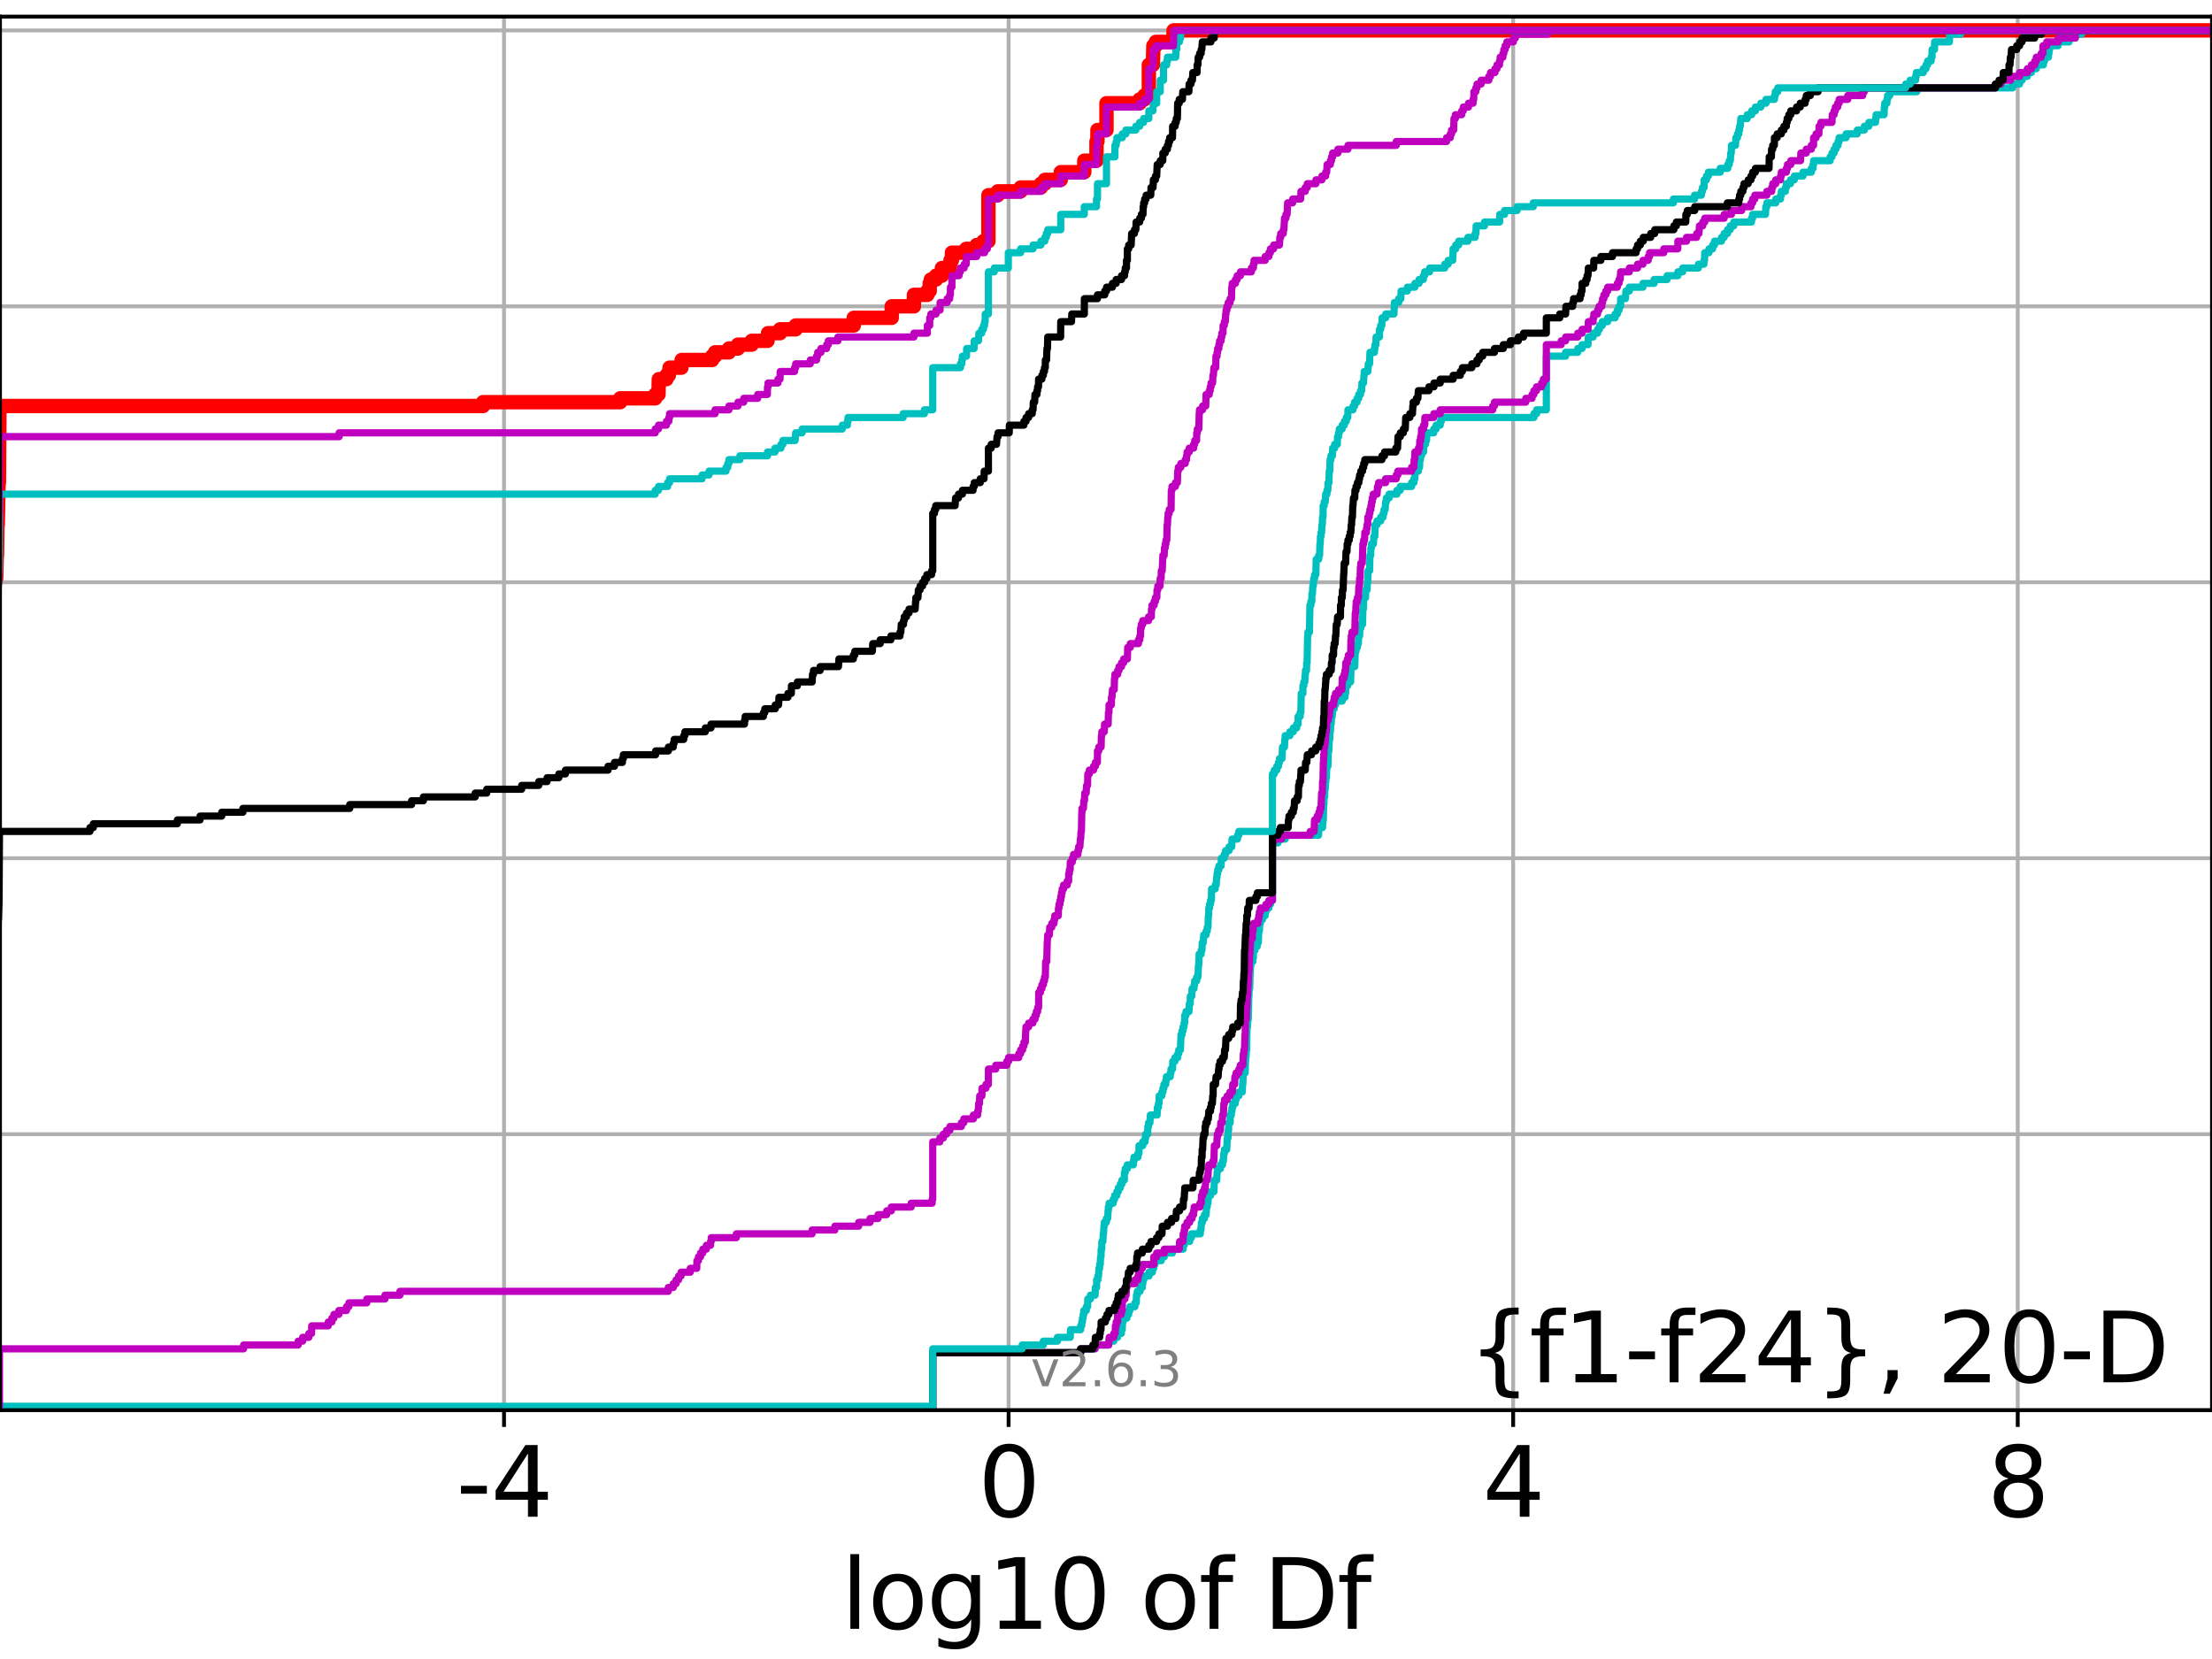 <?xml version="1.0" encoding="utf-8" standalone="no"?>
<!DOCTYPE svg PUBLIC "-//W3C//DTD SVG 1.1//EN"
  "http://www.w3.org/Graphics/SVG/1.1/DTD/svg11.dtd">
<svg xmlns:xlink="http://www.w3.org/1999/xlink" width="460.8pt" height="345.6pt" viewBox="0 0 460.8 345.6" xmlns="http://www.w3.org/2000/svg" version="1.1">
 <defs>
  <style type="text/css">*{stroke-linejoin: round; stroke-linecap: butt}</style>
 </defs>
 <g id="figure_1">
  <g id="patch_1">
   <path d="M 0 345.6 
L 460.8 345.6 
L 460.8 0 
L 0 0 
z
" style="fill: #ffffff"/>
  </g>
  <g id="axes_1">
   <g id="patch_2">
    <path d="M 0 293.76 
L 460.8 293.76 
L 460.8 3.456 
L 0 3.456 
z
" style="fill: #ffffff"/>
   </g>
   <g id="matplotlib.axis_1">
    <g id="xtick_1">
     <g id="line2d_1">
      <path d="M 104.998 293.76 
L 104.998 3.456 
" clip-path="url(#p533a23ecca)" style="fill: none; stroke: #b0b0b0; stroke-width: 0.8; stroke-linecap: square"/>
     </g>
     <g id="line2d_2">
      <defs>
       <path id="mb09f762eb5" d="M 0 0 
L 0 3.5 
" style="stroke: #000000; stroke-width: 0.8"/>
      </defs>
      <g>
       <use xlink:href="#mb09f762eb5" x="104.998" y="293.76" style="stroke: #000000; stroke-width: 0.8"/>
      </g>
     </g>
     <g id="text_1">
      <!-- -4 -->
      <g transform="translate(95.028 315.957)scale(0.2 -0.2)">
       <defs>
        <path id="DejaVuSans-2d" d="M 313 2009 
L 1997 2009 
L 1997 1497 
L 313 1497 
L 313 2009 
z
" transform="scale(0.016)"/>
        <path id="DejaVuSans-34" d="M 2419 4116 
L 825 1625 
L 2419 1625 
L 2419 4116 
z
M 2253 4666 
L 3047 4666 
L 3047 1625 
L 3713 1625 
L 3713 1100 
L 3047 1100 
L 3047 0 
L 2419 0 
L 2419 1100 
L 313 1100 
L 313 1709 
L 2253 4666 
z
" transform="scale(0.016)"/>
       </defs>
       <use xlink:href="#DejaVuSans-2d"/>
       <use xlink:href="#DejaVuSans-34" x="36.084"/>
      </g>
     </g>
    </g>
    <g id="xtick_2">
     <g id="line2d_3">
      <path d="M 210.11 293.76 
L 210.11 3.456 
" clip-path="url(#p533a23ecca)" style="fill: none; stroke: #b0b0b0; stroke-width: 0.8; stroke-linecap: square"/>
     </g>
     <g id="line2d_4">
      <g>
       <use xlink:href="#mb09f762eb5" x="210.11" y="293.76" style="stroke: #000000; stroke-width: 0.8"/>
      </g>
     </g>
     <g id="text_2">
      <!-- 0 -->
      <g transform="translate(203.747 315.957)scale(0.2 -0.2)">
       <defs>
        <path id="DejaVuSans-30" d="M 2034 4250 
Q 1547 4250 1301 3770 
Q 1056 3291 1056 2328 
Q 1056 1369 1301 889 
Q 1547 409 2034 409 
Q 2525 409 2770 889 
Q 3016 1369 3016 2328 
Q 3016 3291 2770 3770 
Q 2525 4250 2034 4250 
z
M 2034 4750 
Q 2819 4750 3233 4129 
Q 3647 3509 3647 2328 
Q 3647 1150 3233 529 
Q 2819 -91 2034 -91 
Q 1250 -91 836 529 
Q 422 1150 422 2328 
Q 422 3509 836 4129 
Q 1250 4750 2034 4750 
z
" transform="scale(0.016)"/>
       </defs>
       <use xlink:href="#DejaVuSans-30"/>
      </g>
     </g>
    </g>
    <g id="xtick_3">
     <g id="line2d_5">
      <path d="M 315.221 293.76 
L 315.221 3.456 
" clip-path="url(#p533a23ecca)" style="fill: none; stroke: #b0b0b0; stroke-width: 0.8; stroke-linecap: square"/>
     </g>
     <g id="line2d_6">
      <g>
       <use xlink:href="#mb09f762eb5" x="315.221" y="293.76" style="stroke: #000000; stroke-width: 0.8"/>
      </g>
     </g>
     <g id="text_3">
      <!-- 4 -->
      <g transform="translate(308.859 315.957)scale(0.2 -0.2)">
       <use xlink:href="#DejaVuSans-34"/>
      </g>
     </g>
    </g>
    <g id="xtick_4">
     <g id="line2d_7">
      <path d="M 420.333 293.76 
L 420.333 3.456 
" clip-path="url(#p533a23ecca)" style="fill: none; stroke: #b0b0b0; stroke-width: 0.8; stroke-linecap: square"/>
     </g>
     <g id="line2d_8">
      <g>
       <use xlink:href="#mb09f762eb5" x="420.333" y="293.76" style="stroke: #000000; stroke-width: 0.8"/>
      </g>
     </g>
     <g id="text_4">
      <!-- 8 -->
      <g transform="translate(413.971 315.957)scale(0.2 -0.2)">
       <defs>
        <path id="DejaVuSans-38" d="M 2034 2216 
Q 1584 2216 1326 1975 
Q 1069 1734 1069 1313 
Q 1069 891 1326 650 
Q 1584 409 2034 409 
Q 2484 409 2743 651 
Q 3003 894 3003 1313 
Q 3003 1734 2745 1975 
Q 2488 2216 2034 2216 
z
M 1403 2484 
Q 997 2584 770 2862 
Q 544 3141 544 3541 
Q 544 4100 942 4425 
Q 1341 4750 2034 4750 
Q 2731 4750 3128 4425 
Q 3525 4100 3525 3541 
Q 3525 3141 3298 2862 
Q 3072 2584 2669 2484 
Q 3125 2378 3379 2068 
Q 3634 1759 3634 1313 
Q 3634 634 3220 271 
Q 2806 -91 2034 -91 
Q 1263 -91 848 271 
Q 434 634 434 1313 
Q 434 1759 690 2068 
Q 947 2378 1403 2484 
z
M 1172 3481 
Q 1172 3119 1398 2916 
Q 1625 2713 2034 2713 
Q 2441 2713 2670 2916 
Q 2900 3119 2900 3481 
Q 2900 3844 2670 4047 
Q 2441 4250 2034 4250 
Q 1625 4250 1398 4047 
Q 1172 3844 1172 3481 
z
" transform="scale(0.016)"/>
       </defs>
       <use xlink:href="#DejaVuSans-38"/>
      </g>
     </g>
    </g>
    <g id="text_5">
     <!-- log10 of Df -->
     <g transform="translate(175.214 339.313)scale(0.2 -0.2)">
      <defs>
       <path id="DejaVuSans-6c" d="M 603 4863 
L 1178 4863 
L 1178 0 
L 603 0 
L 603 4863 
z
" transform="scale(0.016)"/>
       <path id="DejaVuSans-6f" d="M 1959 3097 
Q 1497 3097 1228 2736 
Q 959 2375 959 1747 
Q 959 1119 1226 758 
Q 1494 397 1959 397 
Q 2419 397 2687 759 
Q 2956 1122 2956 1747 
Q 2956 2369 2687 2733 
Q 2419 3097 1959 3097 
z
M 1959 3584 
Q 2709 3584 3137 3096 
Q 3566 2609 3566 1747 
Q 3566 888 3137 398 
Q 2709 -91 1959 -91 
Q 1206 -91 779 398 
Q 353 888 353 1747 
Q 353 2609 779 3096 
Q 1206 3584 1959 3584 
z
" transform="scale(0.016)"/>
       <path id="DejaVuSans-67" d="M 2906 1791 
Q 2906 2416 2648 2759 
Q 2391 3103 1925 3103 
Q 1463 3103 1205 2759 
Q 947 2416 947 1791 
Q 947 1169 1205 825 
Q 1463 481 1925 481 
Q 2391 481 2648 825 
Q 2906 1169 2906 1791 
z
M 3481 434 
Q 3481 -459 3084 -895 
Q 2688 -1331 1869 -1331 
Q 1566 -1331 1297 -1286 
Q 1028 -1241 775 -1147 
L 775 -588 
Q 1028 -725 1275 -790 
Q 1522 -856 1778 -856 
Q 2344 -856 2625 -561 
Q 2906 -266 2906 331 
L 2906 616 
Q 2728 306 2450 153 
Q 2172 0 1784 0 
Q 1141 0 747 490 
Q 353 981 353 1791 
Q 353 2603 747 3093 
Q 1141 3584 1784 3584 
Q 2172 3584 2450 3431 
Q 2728 3278 2906 2969 
L 2906 3500 
L 3481 3500 
L 3481 434 
z
" transform="scale(0.016)"/>
       <path id="DejaVuSans-31" d="M 794 531 
L 1825 531 
L 1825 4091 
L 703 3866 
L 703 4441 
L 1819 4666 
L 2450 4666 
L 2450 531 
L 3481 531 
L 3481 0 
L 794 0 
L 794 531 
z
" transform="scale(0.016)"/>
       <path id="DejaVuSans-20" transform="scale(0.016)"/>
       <path id="DejaVuSans-66" d="M 2375 4863 
L 2375 4384 
L 1825 4384 
Q 1516 4384 1395 4259 
Q 1275 4134 1275 3809 
L 1275 3500 
L 2222 3500 
L 2222 3053 
L 1275 3053 
L 1275 0 
L 697 0 
L 697 3053 
L 147 3053 
L 147 3500 
L 697 3500 
L 697 3744 
Q 697 4328 969 4595 
Q 1241 4863 1831 4863 
L 2375 4863 
z
" transform="scale(0.016)"/>
       <path id="DejaVuSans-44" d="M 1259 4147 
L 1259 519 
L 2022 519 
Q 2988 519 3436 956 
Q 3884 1394 3884 2338 
Q 3884 3275 3436 3711 
Q 2988 4147 2022 4147 
L 1259 4147 
z
M 628 4666 
L 1925 4666 
Q 3281 4666 3915 4102 
Q 4550 3538 4550 2338 
Q 4550 1131 3912 565 
Q 3275 0 1925 0 
L 628 0 
L 628 4666 
z
" transform="scale(0.016)"/>
      </defs>
      <use xlink:href="#DejaVuSans-6c"/>
      <use xlink:href="#DejaVuSans-6f" x="27.783"/>
      <use xlink:href="#DejaVuSans-67" x="88.965"/>
      <use xlink:href="#DejaVuSans-31" x="152.441"/>
      <use xlink:href="#DejaVuSans-30" x="216.064"/>
      <use xlink:href="#DejaVuSans-20" x="279.688"/>
      <use xlink:href="#DejaVuSans-6f" x="311.475"/>
      <use xlink:href="#DejaVuSans-66" x="372.656"/>
      <use xlink:href="#DejaVuSans-20" x="407.861"/>
      <use xlink:href="#DejaVuSans-44" x="439.648"/>
      <use xlink:href="#DejaVuSans-66" x="516.65"/>
     </g>
    </g>
   </g>
   <g id="matplotlib.axis_2">
    <g id="ytick_1">
     <g id="line2d_9">
      <path d="M 0 293.76 
L 460.8 293.76 
" clip-path="url(#p533a23ecca)" style="fill: none; stroke: #b0b0b0; stroke-width: 0.8; stroke-linecap: square"/>
     </g>
     <g id="line2d_10">
      <defs>
       <path id="md142774f0a" d="M 0 0 
L -3.5 0 
" style="stroke: #000000; stroke-width: 0.8"/>
      </defs>
      <g>
       <use xlink:href="#md142774f0a" x="0" y="293.76" style="stroke: #000000; stroke-width: 0.8"/>
      </g>
     </g>
    </g>
    <g id="ytick_2">
     <g id="line2d_11">
      <path d="M 0 236.274 
L 460.8 236.274 
" clip-path="url(#p533a23ecca)" style="fill: none; stroke: #b0b0b0; stroke-width: 0.8; stroke-linecap: square"/>
     </g>
     <g id="line2d_12">
      <g>
       <use xlink:href="#md142774f0a" x="0" y="236.274" style="stroke: #000000; stroke-width: 0.8"/>
      </g>
     </g>
    </g>
    <g id="ytick_3">
     <g id="line2d_13">
      <path d="M 0 178.788 
L 460.8 178.788 
" clip-path="url(#p533a23ecca)" style="fill: none; stroke: #b0b0b0; stroke-width: 0.8; stroke-linecap: square"/>
     </g>
     <g id="line2d_14">
      <g>
       <use xlink:href="#md142774f0a" x="0" y="178.788" style="stroke: #000000; stroke-width: 0.8"/>
      </g>
     </g>
    </g>
    <g id="ytick_4">
     <g id="line2d_15">
      <path d="M 0 121.302 
L 460.8 121.302 
" clip-path="url(#p533a23ecca)" style="fill: none; stroke: #b0b0b0; stroke-width: 0.8; stroke-linecap: square"/>
     </g>
     <g id="line2d_16">
      <g>
       <use xlink:href="#md142774f0a" x="0" y="121.302" style="stroke: #000000; stroke-width: 0.8"/>
      </g>
     </g>
    </g>
    <g id="ytick_5">
     <g id="line2d_17">
      <path d="M 0 63.816 
L 460.8 63.816 
" clip-path="url(#p533a23ecca)" style="fill: none; stroke: #b0b0b0; stroke-width: 0.8; stroke-linecap: square"/>
     </g>
     <g id="line2d_18">
      <g>
       <use xlink:href="#md142774f0a" x="0" y="63.816" style="stroke: #000000; stroke-width: 0.8"/>
      </g>
     </g>
    </g>
    <g id="ytick_6">
     <g id="line2d_19">
      <path d="M 0 6.33 
L 460.8 6.33 
" clip-path="url(#p533a23ecca)" style="fill: none; stroke: #b0b0b0; stroke-width: 0.8; stroke-linecap: square"/>
     </g>
     <g id="line2d_20">
      <g>
       <use xlink:href="#md142774f0a" x="0" y="6.33" style="stroke: #000000; stroke-width: 0.8"/>
      </g>
     </g>
    </g>
   </g>
   <g id="line2d_21">
    <path d="M -1 121.302 
L -0.973 121.302 
L -0.973 120.504 
L -0.788 120.504 
L -0.681 115.713 
L -0.625 115.713 
L -0.533 109.326 
L -0.463 109.326 
L -0.362 103.737 
L -0.351 103.737 
L -0.296 100.543 
L -0.219 100.543 
L -0.114 84.575 
L 100.636 84.575 
L 100.636 83.777 
L 129.205 83.777 
L 129.205 82.978 
L 136.496 82.978 
L 136.496 82.18 
L 137.174 82.18 
L 137.244 78.986 
L 138.831 78.986 
L 138.831 78.188 
L 139.335 78.188 
L 139.335 77.389 
L 139.488 77.389 
L 139.488 76.591 
L 141.947 76.591 
L 141.999 74.994 
L 148.346 74.994 
L 148.346 74.196 
L 148.964 74.196 
L 148.964 73.397 
L 151.851 73.397 
L 151.851 72.599 
L 153.731 72.599 
L 153.731 71.8 
L 156.595 71.8 
L 156.595 71.002 
L 159.891 71.002 
L 159.993 69.405 
L 162.495 69.405 
L 162.495 68.607 
L 165.755 68.607 
L 165.755 67.808 
L 177.853 67.808 
L 177.853 66.211 
L 185.763 66.211 
L 185.763 63.816 
L 190.39 63.816 
L 190.39 61.421 
L 193.188 61.421 
L 193.188 60.623 
L 193.673 60.623 
L 193.673 59.026 
L 193.912 59.026 
L 193.912 58.227 
L 194.995 58.227 
L 194.995 57.429 
L 196.22 57.429 
L 196.22 55.832 
L 197.843 55.832 
L 197.843 55.034 
L 198 55.034 
L 198 54.235 
L 198.301 54.235 
L 198.301 52.638 
L 201.268 52.638 
L 201.268 51.84 
L 203.457 51.84 
L 203.457 51.042 
L 204.867 51.042 
L 204.867 50.243 
L 205.906 50.243 
L 205.906 40.662 
L 207.854 40.662 
L 207.854 39.864 
L 212.613 39.864 
L 212.613 39.065 
L 216.837 39.065 
L 216.837 38.267 
L 217.659 38.267 
L 217.659 37.469 
L 220.973 37.469 
L 220.973 35.872 
L 225.873 35.872 
L 225.873 33.476 
L 228.42 33.476 
L 228.42 29.484 
L 228.619 29.484 
L 228.619 27.089 
L 230.5 27.089 
L 230.5 21.5 
L 237.418 21.5 
L 237.418 20.702 
L 238.411 20.702 
L 238.411 19.903 
L 239.324 19.903 
L 239.324 13.516 
L 240.17 13.516 
L 240.266 9.524 
L 240.776 9.524 
L 240.776 8.726 
L 244.401 8.726 
L 244.482 6.33 
L 244.482 6.33 
L 460.8 6.33 
L 460.8 6.33 
" clip-path="url(#p533a23ecca)" style="fill: none; stroke: #ff0000; stroke-width: 3; stroke-linecap: square"/>
   </g>
   <g id="line2d_22">
    <path d="M 194.306 293.76 
L 194.306 281.784 
L 225.123 281.784 
L 225.123 280.985 
L 228.123 280.985 
L 228.123 280.187 
L 230.96 280.187 
L 230.96 279.389 
L 232.014 279.389 
L 232.014 278.59 
L 232.82 278.59 
L 232.82 277.792 
L 233.598 277.792 
L 233.598 276.993 
L 233.775 276.993 
L 233.853 275.396 
L 233.958 275.396 
L 233.958 274.598 
L 234.768 274.598 
L 234.768 273.8 
L 235.132 273.8 
L 235.132 273.001 
L 235.38 273.001 
L 235.38 272.203 
L 236.422 272.203 
L 236.422 271.404 
L 236.709 271.404 
L 236.749 269.808 
L 236.91 269.808 
L 236.91 269.009 
L 237.504 269.009 
L 237.504 268.211 
L 237.962 268.211 
L 237.962 267.412 
L 238.075 267.412 
L 238.075 266.614 
L 238.274 266.614 
L 238.274 265.815 
L 239.36 265.815 
L 239.36 265.017 
L 240.076 265.017 
L 240.076 264.219 
L 240.343 264.219 
L 240.343 263.42 
L 240.596 263.42 
L 240.596 262.622 
L 241.897 262.622 
L 241.897 261.823 
L 242.538 261.823 
L 242.538 261.025 
L 244.24 261.025 
L 244.24 260.227 
L 246.477 260.227 
L 246.477 259.428 
L 246.686 259.428 
L 246.686 258.63 
L 247.832 258.63 
L 247.832 257.831 
L 248.188 257.831 
L 248.188 257.033 
L 250.045 257.033 
L 250.045 256.234 
L 250.181 256.234 
L 250.285 254.638 
L 250.468 254.638 
L 250.468 253.839 
L 250.907 253.839 
L 250.907 253.041 
L 251.258 253.041 
L 251.341 251.444 
L 251.493 251.444 
L 251.493 250.646 
L 251.649 250.646 
L 251.719 249.049 
L 252.196 249.049 
L 252.196 248.25 
L 252.888 248.25 
L 252.968 245.855 
L 253.464 245.855 
L 253.536 244.258 
L 253.59 244.258 
L 253.59 243.46 
L 254.239 243.46 
L 254.239 242.661 
L 254.673 242.661 
L 254.673 241.863 
L 254.851 241.863 
L 254.937 240.266 
L 255.067 240.266 
L 255.067 239.468 
L 255.554 239.468 
L 255.662 237.072 
L 255.813 237.072 
L 255.864 235.476 
L 255.936 235.476 
L 255.974 233.879 
L 256.265 233.879 
L 256.268 232.282 
L 256.512 232.282 
L 256.512 231.484 
L 256.648 231.484 
L 256.648 230.685 
L 256.804 230.685 
L 256.804 229.887 
L 257.318 229.887 
L 257.318 229.088 
L 257.508 229.088 
L 257.508 228.29 
L 258.08 228.29 
L 258.08 227.491 
L 258.782 227.491 
L 258.846 225.895 
L 258.897 225.895 
L 259.007 223.499 
L 259.384 223.499 
L 259.492 220.306 
L 259.567 220.306 
L 259.649 218.709 
L 259.705 218.709 
L 259.782 213.918 
L 259.874 213.918 
L 259.951 212.322 
L 260.043 212.322 
L 260.149 207.531 
L 260.181 207.531 
L 260.22 205.934 
L 260.332 205.934 
L 260.423 202.741 
L 260.451 202.741 
L 260.492 201.144 
L 260.577 201.144 
L 260.577 200.345 
L 260.981 200.345 
L 260.981 199.547 
L 261.093 199.547 
L 261.113 197.95 
L 261.434 197.95 
L 261.434 197.152 
L 261.905 197.152 
L 261.905 196.353 
L 262.142 196.353 
L 262.222 193.958 
L 262.354 193.958 
L 262.406 192.361 
L 262.568 192.361 
L 262.568 191.563 
L 262.999 191.563 
L 262.999 190.764 
L 263.553 190.764 
L 263.553 189.966 
L 263.717 189.966 
L 263.717 189.168 
L 264.328 189.168 
L 264.328 188.369 
L 264.671 188.369 
L 264.671 187.571 
L 265.074 187.571 
L 265.074 175.594 
L 266.234 175.594 
L 266.234 174.796 
L 267.738 174.796 
L 267.738 173.998 
L 274.68 173.998 
L 274.748 172.401 
L 275.513 172.401 
L 275.601 170.804 
L 275.672 170.804 
L 275.742 167.61 
L 275.805 167.61 
L 275.828 166.013 
L 275.951 166.013 
L 275.988 164.417 
L 276.066 164.417 
L 276.161 162.82 
L 276.191 162.82 
L 276.191 162.021 
L 276.317 162.021 
L 276.395 159.626 
L 276.628 159.626 
L 276.729 156.432 
L 276.833 156.432 
L 276.9 154.037 
L 277.009 154.037 
L 277.04 152.44 
L 277.141 152.44 
L 277.217 150.844 
L 277.309 150.844 
L 277.388 149.247 
L 277.524 149.247 
L 277.617 147.65 
L 277.937 147.65 
L 277.937 146.851 
L 278.207 146.851 
L 278.207 146.053 
L 279.612 146.053 
L 279.612 145.255 
L 280.178 145.255 
L 280.178 144.456 
L 280.318 144.456 
L 280.353 142.859 
L 280.746 142.859 
L 280.746 142.061 
L 281.359 142.061 
L 281.435 138.867 
L 282.222 138.867 
L 282.329 135.674 
L 282.486 135.674 
L 282.486 134.875 
L 282.773 134.875 
L 282.773 134.077 
L 282.976 134.077 
L 283.011 132.48 
L 283.228 132.48 
L 283.298 130.883 
L 283.484 130.883 
L 283.484 130.085 
L 283.845 130.085 
L 283.912 126.891 
L 284.025 126.891 
L 284.093 124.496 
L 284.483 124.496 
L 284.487 122.899 
L 284.773 122.899 
L 284.855 121.302 
L 284.923 121.302 
L 284.991 118.907 
L 285.316 118.907 
L 285.377 115.713 
L 285.539 115.713 
L 285.586 114.116 
L 285.696 114.116 
L 285.696 113.318 
L 286.104 113.318 
L 286.197 111.721 
L 286.4 111.721 
L 286.453 109.326 
L 286.861 109.326 
L 286.861 108.528 
L 287.622 108.528 
L 287.622 107.729 
L 288.13 107.729 
L 288.13 106.931 
L 288.326 106.931 
L 288.326 106.132 
L 288.56 106.132 
L 288.643 104.535 
L 288.805 104.535 
L 288.805 103.737 
L 289.376 103.737 
L 289.376 102.939 
L 291.009 102.939 
L 291.009 102.14 
L 291.699 102.14 
L 291.699 101.342 
L 294.054 101.342 
L 294.054 100.543 
L 294.538 100.543 
L 294.538 99.745 
L 294.746 99.745 
L 294.797 98.148 
L 295.485 98.148 
L 295.485 97.35 
L 295.718 97.35 
L 295.774 95.753 
L 295.918 95.753 
L 295.918 94.954 
L 296.122 94.954 
L 296.122 94.156 
L 296.555 94.156 
L 296.559 92.559 
L 296.96 92.559 
L 296.96 91.761 
L 297.179 91.761 
L 297.236 90.164 
L 298.679 90.164 
L 298.679 89.366 
L 299.168 89.366 
L 299.168 88.567 
L 300.026 88.567 
L 300.026 87.769 
L 300.255 87.769 
L 300.255 86.97 
L 319.546 86.97 
L 319.546 86.172 
L 320.106 86.172 
L 320.106 85.373 
L 322.13 85.373 
L 322.13 74.196 
L 326.151 74.196 
L 326.151 73.397 
L 328.679 73.397 
L 328.679 72.599 
L 329.574 72.599 
L 329.574 71.8 
L 330.809 71.8 
L 330.878 70.204 
L 331.882 70.204 
L 331.882 69.405 
L 332.801 69.405 
L 332.801 68.607 
L 333.19 68.607 
L 333.19 67.808 
L 333.795 67.808 
L 333.795 67.01 
L 334.91 67.01 
L 334.91 66.211 
L 336.448 66.211 
L 336.448 65.413 
L 336.917 65.413 
L 336.917 64.615 
L 337.28 64.615 
L 337.28 63.816 
L 337.595 63.816 
L 337.607 62.219 
L 338.605 62.219 
L 338.713 60.623 
L 339.422 60.623 
L 339.422 59.824 
L 342.256 59.824 
L 342.256 59.026 
L 344.586 59.026 
L 344.586 58.227 
L 347.296 58.227 
L 347.296 57.429 
L 349.531 57.429 
L 349.531 56.63 
L 350.536 56.63 
L 350.536 55.832 
L 353.811 55.832 
L 353.811 55.034 
L 354.961 55.034 
L 354.961 54.235 
L 355.079 54.235 
L 355.132 52.638 
L 356.022 52.638 
L 356.022 51.84 
L 356.774 51.84 
L 356.774 51.042 
L 357.159 51.042 
L 357.159 50.243 
L 358.619 50.243 
L 358.619 49.445 
L 359.182 49.445 
L 359.182 48.646 
L 359.867 48.646 
L 359.867 47.848 
L 360.442 47.848 
L 360.442 47.05 
L 361.177 47.05 
L 361.177 46.251 
L 364.859 46.251 
L 364.859 45.453 
L 365.111 45.453 
L 365.111 44.654 
L 367.787 44.654 
L 367.856 43.057 
L 368.07 43.057 
L 368.07 42.259 
L 369.921 42.259 
L 369.921 41.461 
L 370.919 41.461 
L 370.919 40.662 
L 371.079 40.662 
L 371.079 39.864 
L 371.927 39.864 
L 371.927 39.065 
L 372.13 39.065 
L 372.13 38.267 
L 372.983 38.267 
L 372.983 37.469 
L 373.791 37.469 
L 373.791 36.67 
L 375.597 36.67 
L 375.597 35.872 
L 377.332 35.872 
L 377.332 35.073 
L 377.686 35.073 
L 377.686 34.275 
L 377.802 34.275 
L 377.802 33.476 
L 381.256 33.476 
L 381.256 32.678 
L 381.638 32.678 
L 381.638 31.88 
L 382.082 31.88 
L 382.082 31.081 
L 382.455 31.081 
L 382.455 30.283 
L 382.896 30.283 
L 382.896 29.484 
L 383.117 29.484 
L 383.117 28.686 
L 384.563 28.686 
L 384.563 27.888 
L 386.905 27.888 
L 386.905 27.089 
L 388.38 27.089 
L 388.38 26.291 
L 389.321 26.291 
L 389.321 25.492 
L 390.711 25.492 
L 390.711 24.694 
L 390.828 24.694 
L 390.828 23.895 
L 392.481 23.895 
L 392.541 22.299 
L 392.63 22.299 
L 392.63 21.5 
L 393.078 21.5 
L 393.078 20.702 
L 393.218 20.702 
L 393.218 19.903 
L 393.675 19.903 
L 393.675 19.105 
L 399.303 19.105 
L 399.303 18.307 
L 419.26 18.307 
L 419.26 17.508 
L 420.726 17.508 
L 420.726 16.71 
L 421.248 16.71 
L 421.248 15.911 
L 422.338 15.911 
L 422.338 15.113 
L 423.184 15.113 
L 423.184 14.314 
L 424.199 14.314 
L 424.199 13.516 
L 425.68 13.516 
L 425.68 12.718 
L 425.903 12.718 
L 425.903 11.919 
L 426.736 11.919 
L 426.736 11.121 
L 426.849 11.121 
L 426.849 10.322 
L 426.978 10.322 
L 426.978 9.524 
L 428.756 9.524 
L 428.756 8.726 
L 431.024 8.726 
L 431.024 7.927 
L 432.322 7.927 
L 432.322 7.129 
L 433.639 7.129 
L 433.639 6.33 
L 433.639 6.33 
L 460.8 6.33 
L 460.8 6.33 
" clip-path="url(#p533a23ecca)" style="fill: none; stroke: #00bfbf; stroke-width: 1.5; stroke-linecap: square"/>
   </g>
   <g id="line2d_23">
    <path d="M 194.306 293.76 
L 194.306 281.784 
L 225.123 281.784 
L 225.123 280.985 
L 228.123 280.985 
L 228.123 280.187 
L 230.96 280.187 
L 231.07 278.59 
L 232.014 278.59 
L 232.014 277.792 
L 232.313 277.792 
L 232.358 276.195 
L 232.517 276.195 
L 232.517 275.396 
L 232.803 275.396 
L 232.82 273.8 
L 233.57 273.8 
L 233.57 273.001 
L 233.77 273.001 
L 233.853 270.606 
L 234.345 270.606 
L 234.345 269.808 
L 234.592 269.808 
L 234.668 268.211 
L 234.768 268.211 
L 234.768 267.412 
L 236.422 267.412 
L 236.422 266.614 
L 237.061 266.614 
L 237.061 265.815 
L 237.193 265.815 
L 237.193 265.017 
L 237.504 265.017 
L 237.504 264.219 
L 237.965 264.219 
L 237.965 263.42 
L 240.343 263.42 
L 240.35 261.823 
L 240.946 261.823 
L 240.946 261.025 
L 242.538 261.025 
L 242.538 260.227 
L 245.665 260.227 
L 245.732 258.63 
L 246.438 258.63 
L 246.477 257.033 
L 246.686 257.033 
L 246.686 256.234 
L 246.798 256.234 
L 246.798 255.436 
L 247.27 255.436 
L 247.27 254.638 
L 247.832 254.638 
L 247.832 253.839 
L 248.335 253.839 
L 248.335 253.041 
L 248.649 253.041 
L 248.649 252.242 
L 248.763 252.242 
L 248.763 251.444 
L 249.968 251.444 
L 249.968 250.646 
L 250.232 250.646 
L 250.285 249.049 
L 250.531 249.049 
L 250.531 248.25 
L 250.913 248.25 
L 250.913 247.452 
L 251.085 247.452 
L 251.173 245.855 
L 251.493 245.855 
L 251.493 245.057 
L 251.649 245.057 
L 251.719 243.46 
L 251.816 243.46 
L 251.816 242.661 
L 252.659 242.661 
L 252.659 241.863 
L 252.888 241.863 
L 252.968 238.669 
L 253.464 238.669 
L 253.536 237.072 
L 253.59 237.072 
L 253.59 236.274 
L 253.864 236.274 
L 253.864 235.476 
L 254.239 235.476 
L 254.301 233.879 
L 254.605 233.879 
L 254.673 232.282 
L 254.851 232.282 
L 254.955 229.887 
L 255.08 229.887 
L 255.08 229.088 
L 255.662 229.088 
L 255.662 228.29 
L 256.216 228.29 
L 256.216 227.491 
L 256.735 227.491 
L 256.804 225.895 
L 257.197 225.895 
L 257.252 224.298 
L 257.508 224.298 
L 257.508 223.499 
L 258.08 223.499 
L 258.08 222.701 
L 258.361 222.701 
L 258.361 221.903 
L 258.912 221.903 
L 259.007 219.507 
L 259.136 219.507 
L 259.136 218.709 
L 259.25 218.709 
L 259.358 215.515 
L 259.399 215.515 
L 259.439 212.322 
L 259.642 212.322 
L 259.731 209.926 
L 259.763 209.926 
L 259.845 207.531 
L 259.886 207.531 
L 259.995 205.136 
L 260.026 205.136 
L 260.135 201.942 
L 260.22 201.942 
L 260.318 198.749 
L 260.369 198.749 
L 260.463 196.353 
L 260.517 196.353 
L 260.517 195.555 
L 260.863 195.555 
L 260.922 193.958 
L 261.029 193.958 
L 261.113 192.361 
L 262.045 192.361 
L 262.045 191.563 
L 262.222 191.563 
L 262.222 190.764 
L 262.347 190.764 
L 262.347 189.966 
L 262.568 189.966 
L 262.568 189.168 
L 263.717 189.168 
L 263.717 188.369 
L 264.328 188.369 
L 264.328 187.571 
L 265.074 187.571 
L 265.074 175.594 
L 265.257 175.594 
L 265.257 174.796 
L 266.965 174.796 
L 266.965 173.998 
L 272.931 173.998 
L 272.931 173.199 
L 273.744 173.199 
L 273.846 170.804 
L 274.388 170.804 
L 274.388 170.006 
L 274.748 170.006 
L 274.748 169.207 
L 274.968 169.207 
L 274.968 168.409 
L 275.185 168.409 
L 275.286 166.013 
L 275.303 166.013 
L 275.303 165.215 
L 275.481 165.215 
L 275.513 162.82 
L 275.598 162.82 
L 275.672 158.828 
L 275.716 158.828 
L 275.742 157.231 
L 275.828 157.231 
L 275.848 155.634 
L 275.951 155.634 
L 275.951 154.836 
L 276.066 154.836 
L 276.161 153.239 
L 276.191 153.239 
L 276.191 152.44 
L 276.317 152.44 
L 276.395 150.045 
L 276.707 150.045 
L 276.707 149.247 
L 276.9 149.247 
L 277.009 147.65 
L 277.141 147.65 
L 277.141 146.851 
L 277.803 146.851 
L 277.803 146.053 
L 277.937 146.053 
L 277.937 145.255 
L 278.207 145.255 
L 278.207 144.456 
L 278.864 144.456 
L 278.864 143.658 
L 279.547 143.658 
L 279.621 141.263 
L 280.008 141.263 
L 280.008 140.464 
L 280.178 140.464 
L 280.178 139.666 
L 280.318 139.666 
L 280.342 138.069 
L 280.693 138.069 
L 280.693 137.27 
L 280.89 137.27 
L 280.89 136.472 
L 281.359 136.472 
L 281.435 133.278 
L 281.489 133.278 
L 281.489 132.48 
L 281.621 132.48 
L 281.621 131.682 
L 282.222 131.682 
L 282.329 127.69 
L 282.402 127.69 
L 282.486 126.093 
L 282.516 126.093 
L 282.516 125.294 
L 282.773 125.294 
L 282.773 124.496 
L 282.976 124.496 
L 283.078 122.101 
L 283.202 122.101 
L 283.228 120.504 
L 283.334 120.504 
L 283.395 118.109 
L 283.484 118.109 
L 283.484 117.31 
L 283.784 117.31 
L 283.893 114.116 
L 283.9 114.116 
L 283.9 113.318 
L 284.071 113.318 
L 284.071 112.52 
L 284.266 112.52 
L 284.313 110.923 
L 284.657 110.923 
L 284.657 110.124 
L 284.773 110.124 
L 284.773 109.326 
L 284.923 109.326 
L 284.942 107.729 
L 285.229 107.729 
L 285.229 106.931 
L 285.377 106.931 
L 285.377 106.132 
L 285.586 106.132 
L 285.586 105.334 
L 285.723 105.334 
L 285.723 104.535 
L 285.869 104.535 
L 285.869 103.737 
L 286.06 103.737 
L 286.06 102.939 
L 286.861 102.939 
L 286.967 101.342 
L 287.182 101.342 
L 287.182 100.543 
L 288.643 100.543 
L 288.643 99.745 
L 290.854 99.745 
L 290.854 98.947 
L 291.196 98.947 
L 291.196 98.148 
L 294.054 98.148 
L 294.054 97.35 
L 294.538 97.35 
L 294.586 95.753 
L 294.704 95.753 
L 294.746 94.156 
L 295.485 94.156 
L 295.485 93.358 
L 295.718 93.358 
L 295.774 91.761 
L 295.95 91.761 
L 295.95 90.962 
L 296.082 90.962 
L 296.127 89.366 
L 296.559 89.366 
L 296.559 88.567 
L 296.809 88.567 
L 296.824 86.97 
L 298.692 86.97 
L 298.692 86.172 
L 300.026 86.172 
L 300.026 85.373 
L 310.954 85.373 
L 310.954 84.575 
L 311.326 84.575 
L 311.326 83.777 
L 317.85 83.777 
L 317.85 82.978 
L 319.155 82.978 
L 319.155 82.18 
L 319.546 82.18 
L 319.546 81.381 
L 320.083 81.381 
L 320.083 80.583 
L 321.141 80.583 
L 321.141 79.785 
L 321.519 79.785 
L 321.519 78.986 
L 322.13 78.986 
L 322.13 71.8 
L 325.228 71.8 
L 325.228 71.002 
L 326.151 71.002 
L 326.151 70.204 
L 328.679 70.204 
L 328.679 69.405 
L 329.574 69.405 
L 329.574 68.607 
L 330.809 68.607 
L 330.878 67.01 
L 331.882 67.01 
L 331.882 66.211 
L 332.023 66.211 
L 332.023 65.413 
L 332.801 65.413 
L 332.801 64.615 
L 333.103 64.615 
L 333.103 63.816 
L 333.687 63.816 
L 333.687 63.018 
L 333.848 63.018 
L 333.848 62.219 
L 334.117 62.219 
L 334.117 61.421 
L 334.522 61.421 
L 334.522 60.623 
L 334.91 60.623 
L 334.91 59.824 
L 336.917 59.824 
L 336.917 59.026 
L 337.28 59.026 
L 337.28 58.227 
L 337.507 58.227 
L 337.607 56.63 
L 339.422 56.63 
L 339.422 55.832 
L 341.133 55.832 
L 341.133 55.034 
L 342.256 55.034 
L 342.256 54.235 
L 343.349 54.235 
L 343.349 53.437 
L 343.644 53.437 
L 343.644 52.638 
L 346.602 52.638 
L 346.602 51.84 
L 349.51 51.84 
L 349.531 50.243 
L 351.331 50.243 
L 351.331 49.445 
L 353.45 49.445 
L 353.45 48.646 
L 353.923 48.646 
L 354.026 47.05 
L 354.712 47.05 
L 354.712 46.251 
L 355.132 46.251 
L 355.132 45.453 
L 359.182 45.453 
L 359.182 44.654 
L 360.695 44.654 
L 360.695 43.856 
L 362.828 43.856 
L 362.828 43.057 
L 364.767 43.057 
L 364.767 42.259 
L 365.111 42.259 
L 365.111 41.461 
L 365.562 41.461 
L 365.562 40.662 
L 368.07 40.662 
L 368.07 39.864 
L 369.083 39.864 
L 369.083 39.065 
L 369.29 39.065 
L 369.29 38.267 
L 369.921 38.267 
L 369.921 37.469 
L 370.919 37.469 
L 370.919 36.67 
L 371.079 36.67 
L 371.079 35.872 
L 372.13 35.872 
L 372.13 35.073 
L 372.366 35.073 
L 372.366 34.275 
L 373.049 34.275 
L 373.049 33.476 
L 375.084 33.476 
L 375.148 31.88 
L 376.286 31.88 
L 376.286 31.081 
L 377.332 31.081 
L 377.332 30.283 
L 377.801 30.283 
L 377.802 28.686 
L 378.318 28.686 
L 378.318 27.888 
L 378.914 27.888 
L 378.955 26.291 
L 379.326 26.291 
L 379.326 25.492 
L 381.638 25.492 
L 381.695 23.895 
L 382.079 23.895 
L 382.079 23.097 
L 382.341 23.097 
L 382.341 22.299 
L 382.824 22.299 
L 382.824 21.5 
L 383.127 21.5 
L 383.127 20.702 
L 384.924 20.702 
L 384.924 19.903 
L 388.046 19.903 
L 388.046 19.105 
L 388.38 19.105 
L 388.38 18.307 
L 415.679 18.307 
L 415.679 17.508 
L 416.801 17.508 
L 416.801 16.71 
L 418.844 16.71 
L 418.844 15.911 
L 420.726 15.911 
L 420.726 15.113 
L 422.338 15.113 
L 422.338 14.314 
L 423.184 14.314 
L 423.184 13.516 
L 423.882 13.516 
L 423.882 12.718 
L 424.199 12.718 
L 424.199 11.919 
L 425.214 11.919 
L 425.214 11.121 
L 425.57 11.121 
L 425.594 9.524 
L 426.369 9.524 
L 426.369 8.726 
L 428.756 8.726 
L 428.756 7.927 
L 432.322 7.927 
L 432.416 6.33 
L 432.416 6.33 
L 460.8 6.33 
L 460.8 6.33 
" clip-path="url(#p533a23ecca)" style="fill: none; stroke: #bf00bf; stroke-width: 1.5; stroke-linecap: square"/>
   </g>
   <g id="line2d_24">
    <path d="M 194.306 293.76 
L 194.306 281.784 
L 225.123 281.784 
L 225.123 280.985 
L 227.659 280.985 
L 227.659 280.187 
L 228.123 280.187 
L 228.181 278.59 
L 229.072 278.59 
L 229.072 277.792 
L 229.201 277.792 
L 229.201 276.993 
L 229.364 276.993 
L 229.384 275.396 
L 230.268 275.396 
L 230.268 274.598 
L 230.617 274.598 
L 230.617 273.8 
L 231.014 273.8 
L 231.014 273.001 
L 232.179 273.001 
L 232.179 272.203 
L 232.517 272.203 
L 232.517 271.404 
L 232.82 271.404 
L 232.82 270.606 
L 232.955 270.606 
L 232.955 269.808 
L 233.678 269.808 
L 233.678 269.009 
L 234.345 269.009 
L 234.345 268.211 
L 234.592 268.211 
L 234.668 266.614 
L 234.973 266.614 
L 235.072 265.017 
L 235.438 265.017 
L 235.438 264.219 
L 236.613 264.219 
L 236.613 263.42 
L 236.804 263.42 
L 236.815 261.823 
L 236.967 261.823 
L 236.967 261.025 
L 237.965 261.025 
L 237.965 260.227 
L 239.333 260.227 
L 239.333 259.428 
L 239.771 259.428 
L 239.771 258.63 
L 240.938 258.63 
L 240.938 257.831 
L 241.413 257.831 
L 241.413 257.033 
L 242.066 257.033 
L 242.11 255.436 
L 243.206 255.436 
L 243.206 254.638 
L 244.06 254.638 
L 244.06 253.839 
L 244.957 253.839 
L 245.065 252.242 
L 245.732 252.242 
L 245.732 251.444 
L 246.477 251.444 
L 246.537 249.847 
L 246.686 249.847 
L 246.761 248.25 
L 246.798 248.25 
L 246.798 247.452 
L 248.507 247.452 
L 248.569 245.855 
L 249.791 245.855 
L 249.86 244.258 
L 250.043 244.258 
L 250.043 243.46 
L 250.232 243.46 
L 250.285 241.065 
L 250.415 241.065 
L 250.433 239.468 
L 250.531 239.468 
L 250.619 237.072 
L 250.755 237.072 
L 250.755 236.274 
L 251.019 236.274 
L 251.05 234.677 
L 251.173 234.677 
L 251.173 233.879 
L 251.493 233.879 
L 251.493 233.08 
L 251.719 233.08 
L 251.816 231.484 
L 252.17 231.484 
L 252.17 230.685 
L 252.328 230.685 
L 252.328 229.887 
L 252.564 229.887 
L 252.633 228.29 
L 252.715 228.29 
L 252.742 225.895 
L 253.219 225.895 
L 253.326 224.298 
L 253.76 224.298 
L 253.864 222.701 
L 253.939 222.701 
L 253.939 221.903 
L 254.156 221.903 
L 254.156 221.104 
L 254.674 221.104 
L 254.674 220.306 
L 255.035 220.306 
L 255.105 218.709 
L 255.287 218.709 
L 255.39 216.314 
L 255.965 216.314 
L 255.965 215.515 
L 256.626 215.515 
L 256.626 214.717 
L 256.805 214.717 
L 256.805 213.918 
L 257.825 213.918 
L 257.825 213.12 
L 258.361 213.12 
L 258.427 209.128 
L 258.529 209.128 
L 258.529 208.33 
L 258.725 208.33 
L 258.831 206.733 
L 258.959 206.733 
L 259.022 204.337 
L 259.074 204.337 
L 259.136 202.741 
L 259.192 202.741 
L 259.257 197.95 
L 259.331 197.95 
L 259.439 194.756 
L 259.507 194.756 
L 259.602 192.361 
L 259.705 192.361 
L 259.722 190.764 
L 259.871 190.764 
L 259.914 189.168 
L 260.197 189.168 
L 260.254 187.571 
L 261.625 187.571 
L 261.625 186.772 
L 261.939 186.772 
L 261.939 185.974 
L 265.074 185.974 
L 265.074 173.998 
L 266.199 173.998 
L 266.199 173.199 
L 266.71 173.199 
L 266.71 172.401 
L 268.35 172.401 
L 268.408 170.804 
L 268.514 170.804 
L 268.514 170.006 
L 269.011 170.006 
L 269.011 169.207 
L 269.422 169.207 
L 269.422 168.409 
L 269.597 168.409 
L 269.673 166.812 
L 270.22 166.812 
L 270.22 166.013 
L 270.478 166.013 
L 270.525 163.618 
L 270.678 163.618 
L 270.678 162.82 
L 270.902 162.82 
L 270.98 161.223 
L 271.018 161.223 
L 271.018 160.425 
L 271.908 160.425 
L 271.97 158.828 
L 272.233 158.828 
L 272.33 157.231 
L 273.214 157.231 
L 273.214 156.432 
L 274.093 156.432 
L 274.093 155.634 
L 274.748 155.634 
L 274.748 154.836 
L 275.034 154.836 
L 275.034 154.037 
L 275.197 154.037 
L 275.197 153.239 
L 275.378 153.239 
L 275.378 152.44 
L 275.513 152.44 
L 275.513 151.642 
L 275.672 151.642 
L 275.742 149.247 
L 275.816 149.247 
L 275.865 146.053 
L 275.951 146.053 
L 276.009 143.658 
L 276.066 143.658 
L 276.161 142.061 
L 276.191 142.061 
L 276.191 141.263 
L 276.317 141.263 
L 276.317 140.464 
L 276.9 140.464 
L 276.9 139.666 
L 277.323 139.666 
L 277.367 138.069 
L 277.504 138.069 
L 277.519 136.472 
L 277.803 136.472 
L 277.821 134.875 
L 277.923 134.875 
L 277.923 134.077 
L 278.132 134.077 
L 278.207 132.48 
L 278.273 132.48 
L 278.378 130.085 
L 278.565 130.085 
L 278.64 128.488 
L 279.242 128.488 
L 279.262 126.093 
L 279.423 126.093 
L 279.439 124.496 
L 279.617 124.496 
L 279.66 122.899 
L 279.793 122.899 
L 279.899 119.705 
L 279.931 119.705 
L 280.027 117.31 
L 280.318 117.31 
L 280.404 114.915 
L 280.609 114.915 
L 280.641 113.318 
L 280.799 113.318 
L 280.799 112.52 
L 281.068 112.52 
L 281.068 111.721 
L 281.261 111.721 
L 281.261 110.923 
L 281.403 110.923 
L 281.487 109.326 
L 281.558 109.326 
L 281.621 107.729 
L 281.737 107.729 
L 281.8 105.334 
L 281.854 105.334 
L 281.958 103.737 
L 282.222 103.737 
L 282.258 102.14 
L 282.486 102.14 
L 282.486 101.342 
L 282.773 101.342 
L 282.773 100.543 
L 283.078 100.543 
L 283.078 99.745 
L 283.228 99.745 
L 283.228 98.947 
L 283.484 98.947 
L 283.484 98.148 
L 283.845 98.148 
L 283.845 97.35 
L 284.081 97.35 
L 284.081 96.551 
L 284.313 96.551 
L 284.313 95.753 
L 287.888 95.753 
L 287.888 94.954 
L 288.425 94.954 
L 288.425 94.156 
L 290.767 94.156 
L 290.767 93.358 
L 291.136 93.358 
L 291.229 90.962 
L 291.716 90.962 
L 291.716 90.164 
L 292.352 90.164 
L 292.352 89.366 
L 292.739 89.366 
L 292.837 86.97 
L 293.69 86.97 
L 293.69 86.172 
L 294.242 86.172 
L 294.318 84.575 
L 294.385 84.575 
L 294.385 83.777 
L 295.056 83.777 
L 295.056 82.978 
L 295.371 82.978 
L 295.469 81.381 
L 297.666 81.381 
L 297.666 80.583 
L 298.719 80.583 
L 298.719 79.785 
L 300.026 79.785 
L 300.026 78.986 
L 302.716 78.986 
L 302.716 78.188 
L 304.21 78.188 
L 304.21 77.389 
L 304.639 77.389 
L 304.639 76.591 
L 306.611 76.591 
L 306.611 75.792 
L 307.67 75.792 
L 307.67 74.994 
L 308.152 74.994 
L 308.152 74.196 
L 308.869 74.196 
L 308.869 73.397 
L 311.326 73.397 
L 311.326 72.599 
L 313.163 72.599 
L 313.163 71.8 
L 314.643 71.8 
L 314.643 71.002 
L 316.293 71.002 
L 316.293 70.204 
L 317.381 70.204 
L 317.381 69.405 
L 322.13 69.405 
L 322.13 66.211 
L 324.924 66.211 
L 324.924 65.413 
L 326.151 65.413 
L 326.208 63.816 
L 327.621 63.816 
L 327.621 63.018 
L 327.798 63.018 
L 327.798 62.219 
L 329.158 62.219 
L 329.158 61.421 
L 329.387 61.421 
L 329.387 60.623 
L 329.564 60.623 
L 329.574 59.026 
L 330.354 59.026 
L 330.354 58.227 
L 330.625 58.227 
L 330.625 57.429 
L 330.809 57.429 
L 330.878 55.832 
L 331.987 55.832 
L 332.023 54.235 
L 333.491 54.235 
L 333.491 53.437 
L 335.909 53.437 
L 335.909 52.638 
L 340.83 52.638 
L 340.83 51.84 
L 341.133 51.84 
L 341.133 51.042 
L 341.711 51.042 
L 341.711 50.243 
L 342.317 50.243 
L 342.317 49.445 
L 343.874 49.445 
L 343.874 48.646 
L 344.715 48.646 
L 344.715 47.848 
L 348.692 47.848 
L 348.692 47.05 
L 349.215 47.05 
L 349.215 46.251 
L 351.181 46.251 
L 351.198 44.654 
L 351.499 44.654 
L 351.499 43.856 
L 353.045 43.856 
L 353.045 43.057 
L 359.838 43.057 
L 359.838 42.259 
L 362.229 42.259 
L 362.229 41.461 
L 362.388 41.461 
L 362.388 40.662 
L 362.636 40.662 
L 362.636 39.864 
L 363.079 39.864 
L 363.079 39.065 
L 363.301 39.065 
L 363.301 38.267 
L 364.175 38.267 
L 364.175 37.469 
L 364.767 37.469 
L 364.767 36.67 
L 365.111 36.67 
L 365.111 35.872 
L 365.683 35.872 
L 365.683 35.073 
L 368.521 35.073 
L 368.566 32.678 
L 369.018 32.678 
L 369.047 31.081 
L 369.29 31.081 
L 369.29 30.283 
L 369.628 30.283 
L 369.649 28.686 
L 370.215 28.686 
L 370.215 27.888 
L 371.079 27.888 
L 371.079 27.089 
L 371.626 27.089 
L 371.626 26.291 
L 372.13 26.291 
L 372.13 25.492 
L 372.291 25.492 
L 372.291 24.694 
L 372.649 24.694 
L 372.649 23.895 
L 373.048 23.895 
L 373.048 23.097 
L 374.254 23.097 
L 374.254 22.299 
L 375.024 22.299 
L 375.024 21.5 
L 376.043 21.5 
L 376.043 20.702 
L 376.286 20.702 
L 376.286 19.903 
L 377.122 19.903 
L 377.122 19.105 
L 378.736 19.105 
L 378.736 18.307 
L 415.679 18.307 
L 415.679 17.508 
L 416.432 17.508 
L 416.432 16.71 
L 417.256 16.71 
L 417.318 15.113 
L 418.499 15.113 
L 418.516 13.516 
L 418.721 13.516 
L 418.8 11.919 
L 418.932 11.919 
L 419.03 10.322 
L 420.121 10.322 
L 420.121 9.524 
L 420.726 9.524 
L 420.726 8.726 
L 421.229 8.726 
L 421.229 7.927 
L 423.857 7.927 
L 423.857 7.129 
L 425.286 7.129 
L 425.286 6.33 
L 425.286 6.33 
L 460.8 6.33 
L 460.8 6.33 
" clip-path="url(#p533a23ecca)" style="fill: none; stroke: #000000; stroke-width: 1.5; stroke-linecap: square"/>
   </g>
   <g id="line2d_25">
    <path d="M -0.114 293.76 
L -0.114 292.962 
L 194.306 292.962 
L 194.306 280.985 
L 212.94 280.985 
L 212.94 280.187 
L 217.336 280.187 
L 217.336 279.389 
L 220.282 279.389 
L 220.282 278.59 
L 222.955 278.59 
L 223.01 276.993 
L 225.123 276.993 
L 225.123 276.195 
L 225.356 276.195 
L 225.356 275.396 
L 225.491 275.396 
L 225.491 274.598 
L 225.641 274.598 
L 225.641 273.8 
L 225.784 273.8 
L 225.784 273.001 
L 226.305 273.001 
L 226.305 272.203 
L 226.571 272.203 
L 226.605 270.606 
L 227.152 270.606 
L 227.152 269.808 
L 228.123 269.808 
L 228.181 268.211 
L 228.443 268.211 
L 228.446 266.614 
L 228.711 266.614 
L 228.711 265.815 
L 228.847 265.815 
L 228.929 264.219 
L 229.072 264.219 
L 229.072 263.42 
L 229.201 263.42 
L 229.262 261.823 
L 229.364 261.823 
L 229.39 260.227 
L 229.516 260.227 
L 229.532 258.63 
L 229.749 258.63 
L 229.825 257.033 
L 229.883 257.033 
L 229.966 255.436 
L 230.045 255.436 
L 230.045 254.638 
L 230.467 254.638 
L 230.467 253.839 
L 230.744 253.839 
L 230.835 252.242 
L 230.89 252.242 
L 230.89 251.444 
L 231.051 251.444 
L 231.051 250.646 
L 231.899 250.646 
L 231.899 249.847 
L 232.179 249.847 
L 232.179 249.049 
L 232.659 249.049 
L 232.659 248.25 
L 232.964 248.25 
L 232.964 247.452 
L 233.391 247.452 
L 233.391 246.653 
L 233.713 246.653 
L 233.713 245.855 
L 234.213 245.855 
L 234.23 244.258 
L 234.397 244.258 
L 234.397 243.46 
L 234.832 243.46 
L 234.832 242.661 
L 236.093 242.661 
L 236.093 241.863 
L 236.224 241.863 
L 236.224 241.065 
L 237.047 241.065 
L 237.047 240.266 
L 237.271 240.266 
L 237.276 238.669 
L 238.052 238.669 
L 238.052 237.871 
L 238.536 237.871 
L 238.536 237.072 
L 238.665 237.072 
L 238.665 236.274 
L 239.072 236.274 
L 239.109 234.677 
L 239.264 234.677 
L 239.264 233.879 
L 239.551 233.879 
L 239.645 232.282 
L 241.048 232.282 
L 241.108 230.685 
L 241.324 230.685 
L 241.324 229.887 
L 241.448 229.887 
L 241.468 228.29 
L 242.033 228.29 
L 242.033 227.491 
L 242.259 227.491 
L 242.259 226.693 
L 242.469 226.693 
L 242.469 225.895 
L 242.841 225.895 
L 242.841 225.096 
L 242.98 225.096 
L 242.98 224.298 
L 243.789 224.298 
L 243.789 223.499 
L 243.936 223.499 
L 243.936 222.701 
L 244.259 222.701 
L 244.305 221.104 
L 244.753 221.104 
L 244.753 220.306 
L 245.344 220.306 
L 245.344 219.507 
L 245.553 219.507 
L 245.553 218.709 
L 245.903 218.709 
L 245.992 216.314 
L 246.023 216.314 
L 246.023 215.515 
L 246.257 215.515 
L 246.257 214.717 
L 246.447 214.717 
L 246.447 213.918 
L 246.662 213.918 
L 246.662 213.12 
L 246.791 213.12 
L 246.795 211.523 
L 247.063 211.523 
L 247.063 210.725 
L 247.695 210.725 
L 247.745 209.128 
L 247.942 209.128 
L 247.96 207.531 
L 248.272 207.531 
L 248.328 205.934 
L 248.749 205.934 
L 248.749 205.136 
L 248.863 205.136 
L 248.863 204.337 
L 249.291 204.337 
L 249.291 203.539 
L 249.56 203.539 
L 249.655 201.144 
L 249.719 201.144 
L 249.804 198.749 
L 250.232 198.749 
L 250.232 197.95 
L 250.399 197.95 
L 250.447 196.353 
L 250.672 196.353 
L 250.755 194.756 
L 251.259 194.756 
L 251.259 193.958 
L 251.493 193.958 
L 251.493 193.16 
L 251.642 193.16 
L 251.724 190.764 
L 251.789 190.764 
L 251.816 189.168 
L 251.963 189.168 
L 251.963 188.369 
L 252.17 188.369 
L 252.17 187.571 
L 252.351 187.571 
L 252.394 185.175 
L 253.142 185.175 
L 253.142 184.377 
L 253.358 184.377 
L 253.444 182.78 
L 253.538 182.78 
L 253.538 181.982 
L 253.67 181.982 
L 253.67 181.183 
L 253.922 181.183 
L 253.922 180.385 
L 254.383 180.385 
L 254.428 178.788 
L 255.029 178.788 
L 255.029 177.99 
L 255.308 177.99 
L 255.308 177.191 
L 256.045 177.191 
L 256.045 176.393 
L 256.595 176.393 
L 256.661 174.796 
L 257.79 174.796 
L 257.79 173.998 
L 258.07 173.998 
L 258.07 173.199 
L 265.074 173.199 
L 265.074 161.223 
L 265.469 161.223 
L 265.469 160.425 
L 265.985 160.425 
L 265.985 159.626 
L 266.331 159.626 
L 266.331 158.828 
L 266.529 158.828 
L 266.529 158.029 
L 267.061 158.029 
L 267.161 155.634 
L 267.57 155.634 
L 267.644 154.037 
L 267.717 154.037 
L 267.717 153.239 
L 268.707 153.239 
L 268.707 152.44 
L 269.424 152.44 
L 269.424 151.642 
L 270.115 151.642 
L 270.115 150.844 
L 270.419 150.844 
L 270.426 149.247 
L 270.845 149.247 
L 270.845 148.448 
L 270.992 148.448 
L 271.07 144.456 
L 271.415 144.456 
L 271.417 142.859 
L 271.611 142.859 
L 271.611 142.061 
L 271.815 142.061 
L 271.9 140.464 
L 271.948 140.464 
L 271.948 139.666 
L 272.177 139.666 
L 272.204 138.069 
L 272.292 138.069 
L 272.395 132.48 
L 272.463 132.48 
L 272.463 131.682 
L 272.782 131.682 
L 272.88 126.093 
L 273.088 126.093 
L 273.088 125.294 
L 273.285 125.294 
L 273.294 123.697 
L 273.404 123.697 
L 273.474 122.101 
L 273.585 122.101 
L 273.679 120.504 
L 273.857 120.504 
L 273.857 119.705 
L 274.121 119.705 
L 274.185 116.512 
L 274.702 116.512 
L 274.702 115.713 
L 274.889 115.713 
L 274.966 113.318 
L 275.031 113.318 
L 275.082 111.721 
L 275.193 111.721 
L 275.193 110.923 
L 275.314 110.923 
L 275.378 109.326 
L 275.458 109.326 
L 275.508 107.729 
L 275.61 107.729 
L 275.644 105.334 
L 275.853 105.334 
L 275.853 104.535 
L 276.079 104.535 
L 276.161 102.939 
L 276.426 102.939 
L 276.426 102.14 
L 276.609 102.14 
L 276.662 100.543 
L 276.847 100.543 
L 276.899 98.148 
L 277.022 98.148 
L 277.076 95.753 
L 277.257 95.753 
L 277.257 94.954 
L 277.569 94.954 
L 277.615 93.358 
L 278.038 93.358 
L 278.038 92.559 
L 278.593 92.559 
L 278.628 90.962 
L 278.844 90.962 
L 278.844 90.164 
L 278.997 90.164 
L 278.997 89.366 
L 279.593 89.366 
L 279.593 88.567 
L 280.054 88.567 
L 280.054 87.769 
L 280.452 87.769 
L 280.452 86.97 
L 280.763 86.97 
L 280.799 85.373 
L 281.854 85.373 
L 281.854 84.575 
L 282.189 84.575 
L 282.189 83.777 
L 282.703 83.777 
L 282.703 82.978 
L 283.042 82.978 
L 283.042 82.18 
L 283.428 82.18 
L 283.428 81.381 
L 283.654 81.381 
L 283.713 79.785 
L 284.041 79.785 
L 284.136 78.188 
L 284.189 78.188 
L 284.189 77.389 
L 284.951 77.389 
L 285.036 75.792 
L 285.301 75.792 
L 285.389 73.397 
L 286.316 73.397 
L 286.316 72.599 
L 286.429 72.599 
L 286.429 71.8 
L 286.634 71.8 
L 286.666 70.204 
L 287.365 70.204 
L 287.376 68.607 
L 287.618 68.607 
L 287.618 67.808 
L 287.85 67.808 
L 287.922 66.211 
L 288.676 66.211 
L 288.676 65.413 
L 290.392 65.413 
L 290.482 63.018 
L 291.369 63.018 
L 291.369 62.219 
L 291.821 62.219 
L 291.879 60.623 
L 293.182 60.623 
L 293.182 59.824 
L 294.739 59.824 
L 294.739 59.026 
L 295.61 59.026 
L 295.61 58.227 
L 296.504 58.227 
L 296.504 57.429 
L 296.779 57.429 
L 296.779 56.63 
L 297.816 56.63 
L 297.816 55.832 
L 300.968 55.832 
L 300.968 55.034 
L 301.686 55.034 
L 301.686 54.235 
L 302.621 54.235 
L 302.716 51.84 
L 303.254 51.84 
L 303.254 51.042 
L 303.859 51.042 
L 303.859 50.243 
L 305.786 50.243 
L 305.786 49.445 
L 307.294 49.445 
L 307.294 48.646 
L 307.469 48.646 
L 307.507 47.05 
L 309.249 47.05 
L 309.249 46.251 
L 312.388 46.251 
L 312.436 44.654 
L 313.423 44.654 
L 313.423 43.856 
L 316.036 43.856 
L 316.036 43.057 
L 319.41 43.057 
L 319.41 42.259 
L 348.593 42.259 
L 348.593 41.461 
L 353.004 41.461 
L 353.004 40.662 
L 354.435 40.662 
L 354.435 39.864 
L 354.655 39.864 
L 354.655 39.065 
L 355.002 39.065 
L 355.009 37.469 
L 355.49 37.469 
L 355.49 36.67 
L 355.886 36.67 
L 355.886 35.872 
L 358.348 35.872 
L 358.348 35.073 
L 359.916 35.073 
L 359.916 34.275 
L 360.241 34.275 
L 360.241 33.476 
L 360.458 33.476 
L 360.549 31.88 
L 360.653 31.88 
L 360.704 30.283 
L 361.54 30.283 
L 361.613 28.686 
L 361.946 28.686 
L 361.946 27.888 
L 362.233 27.888 
L 362.233 27.089 
L 362.388 27.089 
L 362.388 26.291 
L 362.537 26.291 
L 362.636 24.694 
L 363.987 24.694 
L 363.987 23.895 
L 364.904 23.895 
L 364.904 23.097 
L 365.683 23.097 
L 365.683 22.299 
L 366.821 22.299 
L 366.821 21.5 
L 367.892 21.5 
L 367.892 20.702 
L 369.651 20.702 
L 369.651 19.903 
L 369.819 19.903 
L 369.819 19.105 
L 370.344 19.105 
L 370.344 18.307 
L 396.986 18.307 
L 396.986 17.508 
L 397.923 17.508 
L 397.923 16.71 
L 399.048 16.71 
L 399.048 15.911 
L 399.199 15.911 
L 399.199 15.113 
L 400.654 15.113 
L 400.654 14.314 
L 401.218 14.314 
L 401.218 13.516 
L 401.558 13.516 
L 401.558 12.718 
L 402.289 12.718 
L 402.289 11.919 
L 402.478 11.919 
L 402.482 10.322 
L 402.991 10.322 
L 403.012 8.726 
L 406.111 8.726 
L 406.13 7.129 
L 408.424 7.129 
L 408.424 6.33 
L 408.424 6.33 
L 460.8 6.33 
L 460.8 6.33 
" clip-path="url(#p533a23ecca)" style="fill: none; stroke: #00bfbf; stroke-width: 1.5; stroke-linecap: square"/>
   </g>
   <g id="line2d_26">
    <path d="M -1 292.962 
L -0.114 292.962 
L -0.114 280.985 
L 50.75 280.985 
L 50.75 280.187 
L 62.111 280.187 
L 62.111 279.389 
L 63.053 279.389 
L 63.053 278.59 
L 64.333 278.59 
L 64.333 277.792 
L 64.901 277.792 
L 64.937 276.195 
L 68.379 276.195 
L 68.379 275.396 
L 69.139 275.396 
L 69.139 274.598 
L 69.568 274.598 
L 69.568 273.8 
L 70.59 273.8 
L 70.59 273.001 
L 72.178 273.001 
L 72.178 272.203 
L 72.68 272.203 
L 72.68 271.404 
L 76.41 271.404 
L 76.41 270.606 
L 80.19 270.606 
L 80.19 269.808 
L 83.306 269.808 
L 83.306 269.009 
L 139.213 269.009 
L 139.213 268.211 
L 140.262 268.211 
L 140.262 267.412 
L 140.846 267.412 
L 140.846 266.614 
L 141.364 266.614 
L 141.364 265.815 
L 141.881 265.815 
L 141.881 265.017 
L 143.793 265.017 
L 143.793 264.219 
L 145.15 264.219 
L 145.183 262.622 
L 145.502 262.622 
L 145.502 261.823 
L 145.936 261.823 
L 145.936 261.025 
L 146.404 261.025 
L 146.404 260.227 
L 147.142 260.227 
L 147.142 259.428 
L 148.025 259.428 
L 148.025 258.63 
L 148.162 258.63 
L 148.162 257.831 
L 153.394 257.831 
L 153.394 257.033 
L 169.171 257.033 
L 169.171 256.234 
L 173.916 256.234 
L 173.916 255.436 
L 178.877 255.436 
L 178.877 254.638 
L 181.243 254.638 
L 181.243 253.839 
L 182.908 253.839 
L 182.908 253.041 
L 184.712 253.041 
L 184.712 252.242 
L 185.674 252.242 
L 185.674 251.444 
L 189.818 251.444 
L 189.818 250.646 
L 194.182 250.646 
L 194.182 249.847 
L 194.306 249.847 
L 194.306 237.871 
L 195.783 237.871 
L 195.783 237.072 
L 196.516 237.072 
L 196.516 236.274 
L 197.182 236.274 
L 197.182 235.476 
L 197.877 235.476 
L 197.877 234.677 
L 200.268 234.677 
L 200.268 233.879 
L 200.783 233.879 
L 200.783 233.08 
L 202.782 233.08 
L 202.782 232.282 
L 203.654 232.282 
L 203.654 231.484 
L 203.792 231.484 
L 203.87 229.887 
L 204.042 229.887 
L 204.089 228.29 
L 204.554 228.29 
L 204.565 226.693 
L 205.396 226.693 
L 205.396 225.895 
L 205.898 225.895 
L 205.906 222.701 
L 207.441 222.701 
L 207.441 221.903 
L 209.738 221.903 
L 209.738 221.104 
L 210.097 221.104 
L 210.097 220.306 
L 212.234 220.306 
L 212.234 219.507 
L 212.613 219.507 
L 212.613 218.709 
L 213.033 218.709 
L 213.033 217.91 
L 213.309 217.91 
L 213.309 217.112 
L 213.602 217.112 
L 213.675 214.717 
L 213.723 214.717 
L 213.723 213.918 
L 214.283 213.918 
L 214.283 213.12 
L 215.17 213.12 
L 215.17 212.322 
L 215.618 212.322 
L 215.618 211.523 
L 215.882 211.523 
L 215.882 210.725 
L 216.162 210.725 
L 216.162 209.926 
L 216.352 209.926 
L 216.378 206.733 
L 216.758 206.733 
L 216.758 205.934 
L 217.059 205.934 
L 217.059 205.136 
L 217.365 205.136 
L 217.365 204.337 
L 217.594 204.337 
L 217.594 203.539 
L 217.76 203.539 
L 217.826 200.345 
L 218.049 200.345 
L 218.159 196.353 
L 218.162 196.353 
L 218.27 194.756 
L 218.609 194.756 
L 218.678 193.16 
L 219.106 193.16 
L 219.106 192.361 
L 219.574 192.361 
L 219.574 191.563 
L 219.716 191.563 
L 219.716 190.764 
L 220.465 190.764 
L 220.497 189.168 
L 220.607 189.168 
L 220.607 188.369 
L 220.816 188.369 
L 220.816 187.571 
L 220.973 187.571 
L 220.973 186.772 
L 221.126 186.772 
L 221.126 185.974 
L 221.268 185.974 
L 221.268 185.175 
L 221.56 185.175 
L 221.56 184.377 
L 222.313 184.377 
L 222.313 183.579 
L 222.617 183.579 
L 222.624 181.982 
L 222.771 181.982 
L 222.771 181.183 
L 222.936 181.183 
L 222.954 179.587 
L 223.381 179.587 
L 223.381 178.788 
L 223.637 178.788 
L 223.637 177.99 
L 224.54 177.99 
L 224.54 177.191 
L 224.698 177.191 
L 224.698 176.393 
L 224.959 176.393 
L 225.06 174.796 
L 225.123 174.796 
L 225.196 173.199 
L 225.279 173.199 
L 225.356 169.207 
L 225.396 169.207 
L 225.396 168.409 
L 225.694 168.409 
L 225.784 166.812 
L 225.906 166.812 
L 225.975 165.215 
L 226.265 165.215 
L 226.362 163.618 
L 226.557 163.618 
L 226.613 161.223 
L 226.928 161.223 
L 226.928 160.425 
L 227.805 160.425 
L 227.805 159.626 
L 228.191 159.626 
L 228.191 158.828 
L 228.609 158.828 
L 228.62 156.432 
L 228.889 156.432 
L 228.889 155.634 
L 229.378 155.634 
L 229.445 153.239 
L 229.533 153.239 
L 229.533 152.44 
L 230.044 152.44 
L 230.098 150.844 
L 230.849 150.844 
L 230.91 148.448 
L 231.021 148.448 
L 231.023 146.851 
L 231.515 146.851 
L 231.54 145.255 
L 231.648 145.255 
L 231.746 143.658 
L 232.112 143.658 
L 232.168 141.263 
L 232.254 141.263 
L 232.254 140.464 
L 232.832 140.464 
L 232.832 139.666 
L 233.122 139.666 
L 233.122 138.867 
L 233.635 138.867 
L 233.635 138.069 
L 234.085 138.069 
L 234.085 137.27 
L 234.854 137.27 
L 234.922 134.875 
L 235.462 134.875 
L 235.462 134.077 
L 237.16 134.077 
L 237.16 133.278 
L 237.449 133.278 
L 237.449 132.48 
L 237.594 132.48 
L 237.605 130.883 
L 237.743 130.883 
L 237.743 130.085 
L 238.046 130.085 
L 238.046 129.286 
L 239.266 129.286 
L 239.266 128.488 
L 239.848 128.488 
L 239.877 126.891 
L 239.976 126.891 
L 239.976 126.093 
L 240.427 126.093 
L 240.427 125.294 
L 240.695 125.294 
L 240.695 124.496 
L 240.989 124.496 
L 241.028 122.899 
L 241.186 122.899 
L 241.186 122.101 
L 241.647 122.101 
L 241.686 120.504 
L 241.885 120.504 
L 241.92 118.907 
L 242.11 118.907 
L 242.208 116.512 
L 242.238 116.512 
L 242.238 115.713 
L 242.518 115.713 
L 242.583 114.116 
L 242.736 114.116 
L 242.736 113.318 
L 242.889 113.318 
L 242.889 112.52 
L 243.068 112.52 
L 243.139 109.326 
L 243.202 109.326 
L 243.269 107.729 
L 243.34 107.729 
L 243.34 106.931 
L 243.575 106.931 
L 243.575 106.132 
L 243.955 106.132 
L 244.007 102.14 
L 244.148 102.14 
L 244.148 101.342 
L 244.865 101.342 
L 244.865 100.543 
L 245.271 100.543 
L 245.336 98.148 
L 245.458 98.148 
L 245.458 97.35 
L 245.995 97.35 
L 245.995 96.551 
L 246.901 96.551 
L 246.901 95.753 
L 247.175 95.753 
L 247.175 94.954 
L 247.289 94.954 
L 247.289 94.156 
L 247.739 94.156 
L 247.739 93.358 
L 248.646 93.358 
L 248.646 92.559 
L 248.879 92.559 
L 248.879 91.761 
L 249.277 91.761 
L 249.301 90.164 
L 249.432 90.164 
L 249.432 89.366 
L 249.733 89.366 
L 249.816 86.172 
L 249.871 86.172 
L 249.871 85.373 
L 250.521 85.373 
L 250.521 84.575 
L 251.182 84.575 
L 251.24 82.18 
L 251.913 82.18 
L 251.913 81.381 
L 252.114 81.381 
L 252.114 80.583 
L 252.283 80.583 
L 252.283 79.785 
L 252.603 79.785 
L 252.68 78.188 
L 252.776 78.188 
L 252.879 76.591 
L 253.261 76.591 
L 253.305 74.196 
L 253.536 74.196 
L 253.536 73.397 
L 253.659 73.397 
L 253.659 72.599 
L 253.914 72.599 
L 253.914 71.8 
L 254.068 71.8 
L 254.068 71.002 
L 254.387 71.002 
L 254.387 70.204 
L 254.525 70.204 
L 254.525 69.405 
L 254.777 69.405 
L 254.792 67.808 
L 255.05 67.808 
L 255.05 67.01 
L 255.257 67.01 
L 255.327 65.413 
L 255.408 65.413 
L 255.408 64.615 
L 255.588 64.615 
L 255.588 63.816 
L 255.865 63.816 
L 255.865 63.018 
L 256.254 63.018 
L 256.254 62.219 
L 256.542 62.219 
L 256.596 59.824 
L 256.695 59.824 
L 256.695 59.026 
L 257.364 59.026 
L 257.364 58.227 
L 257.736 58.227 
L 257.736 57.429 
L 258.403 57.429 
L 258.403 56.63 
L 260.683 56.63 
L 260.683 55.832 
L 261.104 55.832 
L 261.104 55.034 
L 261.236 55.034 
L 261.236 54.235 
L 263.555 54.235 
L 263.555 53.437 
L 264.332 53.437 
L 264.332 52.638 
L 264.648 52.638 
L 264.648 51.84 
L 265.321 51.84 
L 265.321 51.042 
L 266.541 51.042 
L 266.608 49.445 
L 266.788 49.445 
L 266.788 48.646 
L 267.337 48.646 
L 267.337 47.848 
L 267.456 47.848 
L 267.548 46.251 
L 267.572 46.251 
L 267.572 45.453 
L 267.889 45.453 
L 267.889 44.654 
L 268.131 44.654 
L 268.238 42.259 
L 269.281 42.259 
L 269.281 41.461 
L 270.943 41.461 
L 271.018 39.864 
L 271.9 39.864 
L 271.9 39.065 
L 272.33 39.065 
L 272.33 38.267 
L 274.133 38.267 
L 274.133 37.469 
L 275.378 37.469 
L 275.378 36.67 
L 276.161 36.67 
L 276.161 35.872 
L 276.375 35.872 
L 276.461 34.275 
L 277.137 34.275 
L 277.137 33.476 
L 277.377 33.476 
L 277.377 32.678 
L 277.615 32.678 
L 277.615 31.88 
L 278.706 31.88 
L 278.706 31.081 
L 280.799 31.081 
L 280.799 30.283 
L 290.859 30.283 
L 290.859 29.484 
L 301.352 29.484 
L 301.352 28.686 
L 302.123 28.686 
L 302.123 27.888 
L 302.387 27.888 
L 302.387 27.089 
L 302.828 27.089 
L 302.89 24.694 
L 303.183 24.694 
L 303.183 23.895 
L 304.497 23.895 
L 304.497 23.097 
L 304.835 23.097 
L 304.835 22.299 
L 305.912 22.299 
L 305.912 21.5 
L 306.864 21.5 
L 306.864 20.702 
L 307.004 20.702 
L 307.047 19.105 
L 307.433 19.105 
L 307.433 18.307 
L 307.69 18.307 
L 307.69 17.508 
L 308.547 17.508 
L 308.547 16.71 
L 310.151 16.71 
L 310.151 15.911 
L 310.501 15.911 
L 310.501 15.113 
L 311.435 15.113 
L 311.435 14.314 
L 311.853 14.314 
L 311.853 13.516 
L 312.371 13.516 
L 312.371 12.718 
L 312.506 12.718 
L 312.506 11.919 
L 313.083 11.919 
L 313.083 11.121 
L 313.279 11.121 
L 313.279 10.322 
L 313.552 10.322 
L 313.552 9.524 
L 313.906 9.524 
L 313.906 8.726 
L 315.26 8.726 
L 315.26 7.927 
L 315.686 7.927 
L 315.686 7.129 
L 322.466 7.129 
L 322.466 6.33 
L 322.466 6.33 
L 460.8 6.33 
L 460.8 6.33 
" clip-path="url(#p533a23ecca)" style="fill: none; stroke: #bf00bf; stroke-width: 1.5; stroke-linecap: square"/>
   </g>
   <g id="line2d_27">
    <path d="M -1 204.337 
L -0.973 204.337 
L -0.973 203.539 
L -0.788 203.539 
L -0.763 201.942 
L -0.625 201.942 
L -0.533 197.152 
L -0.463 197.152 
L -0.362 191.563 
L -0.326 191.563 
L -0.219 188.369 
L -0.203 188.369 
L -0.114 173.199 
L 18.735 173.199 
L 18.735 172.401 
L 19.45 172.401 
L 19.45 171.602 
L 36.943 171.602 
L 36.943 170.804 
L 41.68 170.804 
L 41.68 170.006 
L 46.186 170.006 
L 46.186 169.207 
L 50.597 169.207 
L 50.597 168.409 
L 72.86 168.409 
L 72.86 167.61 
L 85.741 167.61 
L 85.741 166.812 
L 88.201 166.812 
L 88.201 166.013 
L 98.991 166.013 
L 98.991 165.215 
L 101.4 165.215 
L 101.4 164.417 
L 108.673 164.417 
L 108.673 163.618 
L 112.226 163.618 
L 112.226 162.82 
L 113.964 162.82 
L 113.964 162.021 
L 116.414 162.021 
L 116.414 161.223 
L 117.792 161.223 
L 117.792 160.425 
L 126.674 160.425 
L 126.674 159.626 
L 128.005 159.626 
L 128.005 158.828 
L 129.659 158.828 
L 129.659 158.029 
L 129.853 158.029 
L 129.853 157.231 
L 136.576 157.231 
L 136.576 156.432 
L 139.237 156.432 
L 139.237 155.634 
L 140.248 155.634 
L 140.248 154.836 
L 140.436 154.836 
L 140.436 154.037 
L 142.432 154.037 
L 142.432 153.239 
L 142.677 153.239 
L 142.677 152.44 
L 146.932 152.44 
L 146.932 151.642 
L 148.114 151.642 
L 148.114 150.844 
L 155.097 150.844 
L 155.097 150.045 
L 155.232 150.045 
L 155.232 149.247 
L 159.037 149.247 
L 159.037 148.448 
L 159.331 148.448 
L 159.331 147.65 
L 161.501 147.65 
L 161.501 146.851 
L 162.19 146.851 
L 162.278 145.255 
L 164.134 145.255 
L 164.134 144.456 
L 164.851 144.456 
L 164.873 142.859 
L 166.107 142.859 
L 166.107 142.061 
L 169.189 142.061 
L 169.266 140.464 
L 169.459 140.464 
L 169.459 139.666 
L 170.844 139.666 
L 170.844 138.867 
L 174.665 138.867 
L 174.766 137.27 
L 177.768 137.27 
L 177.768 136.472 
L 178.075 136.472 
L 178.075 135.674 
L 181.723 135.674 
L 181.818 134.077 
L 183.367 134.077 
L 183.367 133.278 
L 185.587 133.278 
L 185.587 132.48 
L 187.491 132.48 
L 187.491 131.682 
L 187.665 131.682 
L 187.746 130.085 
L 188.214 130.085 
L 188.214 129.286 
L 188.365 129.286 
L 188.365 128.488 
L 188.84 128.488 
L 188.84 127.69 
L 189.366 127.69 
L 189.366 126.891 
L 190.647 126.891 
L 190.734 125.294 
L 190.788 125.294 
L 190.788 124.496 
L 191.229 124.496 
L 191.311 122.899 
L 191.655 122.899 
L 191.655 122.101 
L 192.178 122.101 
L 192.178 121.302 
L 192.624 121.302 
L 192.624 120.504 
L 193.087 120.504 
L 193.087 119.705 
L 194.07 119.705 
L 194.07 118.907 
L 194.306 118.907 
L 194.306 106.931 
L 194.669 106.931 
L 194.669 106.132 
L 194.932 106.132 
L 194.932 105.334 
L 198.968 105.334 
L 199.057 103.737 
L 199.674 103.737 
L 199.674 102.939 
L 200.483 102.939 
L 200.483 102.14 
L 202.703 102.14 
L 202.703 101.342 
L 202.96 101.342 
L 202.96 100.543 
L 204.203 100.543 
L 204.203 99.745 
L 204.993 99.745 
L 205.03 98.148 
L 205.906 98.148 
L 205.906 93.358 
L 206.484 93.358 
L 206.484 92.559 
L 207.595 92.559 
L 207.706 90.962 
L 207.911 90.962 
L 207.911 90.164 
L 210.238 90.164 
L 210.274 88.567 
L 213.301 88.567 
L 213.301 87.769 
L 213.751 87.769 
L 213.751 86.97 
L 214.28 86.97 
L 214.28 86.172 
L 215.036 86.172 
L 215.036 85.373 
L 215.207 85.373 
L 215.253 83.777 
L 215.536 83.777 
L 215.607 82.18 
L 216.017 82.18 
L 216.017 81.381 
L 216.15 81.381 
L 216.15 80.583 
L 216.347 80.583 
L 216.348 78.986 
L 217.043 78.986 
L 217.043 78.188 
L 217.346 78.188 
L 217.346 77.389 
L 217.582 77.389 
L 217.582 76.591 
L 217.76 76.591 
L 217.76 74.994 
L 218.017 74.994 
L 218.099 72.599 
L 218.209 72.599 
L 218.267 70.204 
L 220.946 70.204 
L 220.973 67.01 
L 223.215 67.01 
L 223.276 65.413 
L 225.892 65.413 
L 225.892 62.219 
L 228.619 62.219 
L 228.619 61.421 
L 230.134 61.421 
L 230.134 60.623 
L 230.514 60.623 
L 230.514 59.824 
L 231.746 59.824 
L 231.746 59.026 
L 232.522 59.026 
L 232.522 58.227 
L 233.635 58.227 
L 233.635 57.429 
L 234.271 57.429 
L 234.271 56.63 
L 234.41 56.63 
L 234.41 55.832 
L 234.668 55.832 
L 234.669 54.235 
L 234.854 54.235 
L 234.854 51.84 
L 235.129 51.84 
L 235.129 51.042 
L 235.641 51.042 
L 235.744 48.646 
L 236.334 48.646 
L 236.334 47.848 
L 236.62 47.848 
L 236.672 46.251 
L 237.418 46.251 
L 237.418 45.453 
L 237.777 45.453 
L 237.777 44.654 
L 238.103 44.654 
L 238.14 43.057 
L 238.239 43.057 
L 238.239 42.259 
L 238.45 42.259 
L 238.45 41.461 
L 238.762 41.461 
L 238.762 40.662 
L 239.722 40.662 
L 239.779 39.065 
L 240.206 39.065 
L 240.266 37.469 
L 240.692 37.469 
L 240.692 36.67 
L 240.957 36.67 
L 241.067 34.275 
L 241.694 34.275 
L 241.694 33.476 
L 242.223 33.476 
L 242.249 31.88 
L 242.734 31.88 
L 242.734 31.081 
L 243.199 31.081 
L 243.199 30.283 
L 243.423 30.283 
L 243.423 29.484 
L 243.655 29.484 
L 243.655 28.686 
L 244.25 28.686 
L 244.288 26.291 
L 244.811 26.291 
L 244.811 25.492 
L 245.037 25.492 
L 245.037 24.694 
L 245.271 24.694 
L 245.328 21.5 
L 245.653 21.5 
L 245.653 20.702 
L 246.321 20.702 
L 246.386 19.105 
L 247.665 19.105 
L 247.709 17.508 
L 248.105 17.508 
L 248.105 16.71 
L 248.409 16.71 
L 248.481 15.113 
L 249.377 15.113 
L 249.383 13.516 
L 249.541 13.516 
L 249.604 11.919 
L 249.903 11.919 
L 249.903 11.121 
L 250.224 11.121 
L 250.224 10.322 
L 250.36 10.322 
L 250.464 8.726 
L 252.265 8.726 
L 252.265 7.927 
L 252.944 7.927 
L 252.976 6.33 
L 252.976 6.33 
L 460.8 6.33 
L 460.8 6.33 
" clip-path="url(#p533a23ecca)" style="fill: none; stroke: #000000; stroke-width: 1.5; stroke-linecap: square"/>
   </g>
   <g id="line2d_28">
    <path d="M -1 139.666 
L -0.973 139.666 
L -0.973 138.867 
L -0.788 138.867 
L -0.681 134.077 
L -0.625 134.077 
L -0.533 127.69 
L -0.463 127.69 
L -0.362 122.101 
L -0.351 122.101 
L -0.296 118.907 
L -0.219 118.907 
L -0.114 102.939 
L 136.496 102.939 
L 136.496 102.14 
L 137.174 102.14 
L 137.174 101.342 
L 139.086 101.342 
L 139.086 100.543 
L 139.488 100.543 
L 139.488 99.745 
L 146.253 99.745 
L 146.253 98.947 
L 147.705 98.947 
L 147.705 98.148 
L 151.244 98.148 
L 151.244 97.35 
L 151.603 97.35 
L 151.603 96.551 
L 151.851 96.551 
L 151.851 95.753 
L 154.137 95.753 
L 154.137 94.954 
L 159.891 94.954 
L 159.891 94.156 
L 161.448 94.156 
L 161.448 93.358 
L 162.688 93.358 
L 162.688 92.559 
L 163.092 92.559 
L 163.092 91.761 
L 165.644 91.761 
L 165.755 90.164 
L 167.1 90.164 
L 167.1 89.366 
L 175.469 89.366 
L 175.469 88.567 
L 176.525 88.567 
L 176.525 87.769 
L 176.666 87.769 
L 176.666 86.97 
L 188.143 86.97 
L 188.143 86.172 
L 192.569 86.172 
L 192.569 85.373 
L 194.306 85.373 
L 194.306 76.591 
L 200.075 76.591 
L 200.075 75.792 
L 200.361 75.792 
L 200.361 74.994 
L 200.479 74.994 
L 200.479 74.196 
L 201.345 74.196 
L 201.373 72.599 
L 202.933 72.599 
L 202.939 71.002 
L 203.822 71.002 
L 203.928 69.405 
L 204.515 69.405 
L 204.515 68.607 
L 204.87 68.607 
L 204.87 67.808 
L 205.106 67.808 
L 205.106 67.01 
L 205.224 67.01 
L 205.243 65.413 
L 205.906 65.413 
L 205.906 56.63 
L 207.125 56.63 
L 207.125 55.832 
L 210.052 55.832 
L 210.052 52.638 
L 212.613 52.638 
L 212.613 51.84 
L 215.207 51.84 
L 215.207 51.042 
L 216.837 51.042 
L 216.837 50.243 
L 217.659 50.243 
L 217.659 49.445 
L 217.962 49.445 
L 217.962 48.646 
L 218.267 48.646 
L 218.267 47.848 
L 220.973 47.848 
L 220.973 44.654 
L 225.873 44.654 
L 225.873 43.057 
L 228.42 43.057 
L 228.42 41.461 
L 228.619 41.461 
L 228.629 38.267 
L 230.5 38.267 
L 230.5 32.678 
L 232.259 32.678 
L 232.259 30.283 
L 232.522 30.283 
L 232.522 29.484 
L 232.67 29.484 
L 232.67 28.686 
L 233.783 28.686 
L 233.783 27.888 
L 234.542 27.888 
L 234.542 27.089 
L 236.62 27.089 
L 236.62 26.291 
L 237.418 26.291 
L 237.418 25.492 
L 238.239 25.492 
L 238.239 24.694 
L 239.324 24.694 
L 239.324 23.097 
L 240.17 23.097 
L 240.266 21.5 
L 240.957 21.5 
L 240.957 19.105 
L 241.694 19.105 
L 241.694 16.71 
L 242.386 16.71 
L 242.386 13.516 
L 243.038 13.516 
L 243.038 12.718 
L 243.199 12.718 
L 243.199 11.919 
L 244.927 11.919 
L 244.967 10.322 
L 245.135 10.322 
L 245.168 8.726 
L 245.702 8.726 
L 245.702 7.927 
L 245.947 7.927 
L 245.989 6.33 
L 245.989 6.33 
L 460.8 6.33 
L 460.8 6.33 
" clip-path="url(#p533a23ecca)" style="fill: none; stroke: #00bfbf; stroke-width: 1.5; stroke-linecap: square"/>
   </g>
   <g id="line2d_29">
    <path d="M -1 127.69 
L -0.973 127.69 
L -0.973 126.891 
L -0.788 126.891 
L -0.681 122.101 
L -0.625 122.101 
L -0.533 115.713 
L -0.463 115.713 
L -0.362 110.124 
L -0.351 110.124 
L -0.296 106.931 
L -0.219 106.931 
L -0.114 90.962 
L 70.649 90.962 
L 70.649 90.164 
L 136.496 90.164 
L 136.496 89.366 
L 137.174 89.366 
L 137.174 88.567 
L 138.831 88.567 
L 138.831 87.769 
L 139.335 87.769 
L 139.335 86.97 
L 139.488 86.97 
L 139.488 86.172 
L 148.964 86.172 
L 148.964 85.373 
L 151.851 85.373 
L 151.851 84.575 
L 153.731 84.575 
L 153.731 83.777 
L 154.936 83.777 
L 154.936 82.978 
L 157.841 82.978 
L 157.841 82.18 
L 159.853 82.18 
L 159.891 80.583 
L 159.993 80.583 
L 159.993 79.785 
L 162.06 79.785 
L 162.06 78.986 
L 162.495 78.986 
L 162.535 77.389 
L 165.52 77.389 
L 165.52 76.591 
L 165.755 76.591 
L 165.755 75.792 
L 168.794 75.792 
L 168.794 74.994 
L 170.095 74.994 
L 170.095 74.196 
L 170.343 74.196 
L 170.343 73.397 
L 171.018 73.397 
L 171.018 72.599 
L 172.202 72.599 
L 172.202 71.8 
L 172.556 71.8 
L 172.556 71.002 
L 174.558 71.002 
L 174.558 70.204 
L 190.39 70.204 
L 190.39 69.405 
L 193.188 69.405 
L 193.188 67.808 
L 193.673 67.808 
L 193.673 66.211 
L 193.912 66.211 
L 193.912 65.413 
L 194.995 65.413 
L 194.995 64.615 
L 195.833 64.615 
L 195.833 63.018 
L 197.323 63.018 
L 197.323 62.219 
L 197.843 62.219 
L 197.843 61.421 
L 197.979 61.421 
L 198 59.824 
L 198.301 59.824 
L 198.301 57.429 
L 199.785 57.429 
L 199.785 56.63 
L 200.06 56.63 
L 200.06 55.832 
L 200.848 55.832 
L 200.848 55.034 
L 201.268 55.034 
L 201.344 53.437 
L 203.457 53.437 
L 203.457 52.638 
L 205.108 52.638 
L 205.108 51.84 
L 205.683 51.84 
L 205.683 51.042 
L 205.906 51.042 
L 205.906 41.461 
L 207.854 41.461 
L 207.854 40.662 
L 212.613 40.662 
L 212.613 39.864 
L 216.837 39.864 
L 216.837 39.065 
L 217.659 39.065 
L 217.659 38.267 
L 220.973 38.267 
L 220.973 36.67 
L 225.873 36.67 
L 225.873 34.275 
L 228.42 34.275 
L 228.42 30.283 
L 228.619 30.283 
L 228.619 27.888 
L 230.5 27.888 
L 230.5 22.299 
L 237.418 22.299 
L 237.418 21.5 
L 238.411 21.5 
L 238.411 20.702 
L 239.324 20.702 
L 239.324 14.314 
L 240.17 14.314 
L 240.266 10.322 
L 240.776 10.322 
L 240.776 9.524 
L 244.46 9.524 
L 244.516 6.33 
L 244.516 6.33 
L 460.8 6.33 
L 460.8 6.33 
" clip-path="url(#p533a23ecca)" style="fill: none; stroke: #bf00bf; stroke-width: 1.5; stroke-linecap: square"/>
   </g>
   <g id="patch_3">
    <path d="M 0 293.76 
L 0 3.456 
" style="fill: none; stroke: #000000; stroke-width: 0.8; stroke-linejoin: miter; stroke-linecap: square"/>
   </g>
   <g id="patch_4">
    <path d="M 460.8 293.76 
L 460.8 3.456 
" style="fill: none; stroke: #000000; stroke-width: 0.8; stroke-linejoin: miter; stroke-linecap: square"/>
   </g>
   <g id="patch_5">
    <path d="M -0 293.76 
L 460.8 293.76 
" style="fill: none; stroke: #000000; stroke-width: 0.8; stroke-linejoin: miter; stroke-linecap: square"/>
   </g>
   <g id="patch_6">
    <path d="M -0 3.456 
L 460.8 3.456 
" style="fill: none; stroke: #000000; stroke-width: 0.8; stroke-linejoin: miter; stroke-linecap: square"/>
   </g>
   <g id="text_6">
    <!-- {f1-f24}, 20-D -->
    <g transform="translate(305.884 287.954)scale(0.2 -0.2)">
     <defs>
      <path id="DejaVuSans-7b" d="M 3272 -594 
L 3272 -1044 
L 3078 -1044 
Q 2300 -1044 2036 -812 
Q 1772 -581 1772 109 
L 1772 856 
Q 1772 1328 1603 1509 
Q 1434 1691 991 1691 
L 800 1691 
L 800 2138 
L 991 2138 
Q 1438 2138 1605 2317 
Q 1772 2497 1772 2963 
L 1772 3713 
Q 1772 4403 2036 4633 
Q 2300 4863 3078 4863 
L 3272 4863 
L 3272 4416 
L 3059 4416 
Q 2619 4416 2484 4278 
Q 2350 4141 2350 3700 
L 2350 2925 
Q 2350 2434 2208 2212 
Q 2066 1991 1722 1913 
Q 2069 1828 2209 1606 
Q 2350 1384 2350 897 
L 2350 122 
Q 2350 -319 2484 -456 
Q 2619 -594 3059 -594 
L 3272 -594 
z
" transform="scale(0.016)"/>
      <path id="DejaVuSans-32" d="M 1228 531 
L 3431 531 
L 3431 0 
L 469 0 
L 469 531 
Q 828 903 1448 1529 
Q 2069 2156 2228 2338 
Q 2531 2678 2651 2914 
Q 2772 3150 2772 3378 
Q 2772 3750 2511 3984 
Q 2250 4219 1831 4219 
Q 1534 4219 1204 4116 
Q 875 4013 500 3803 
L 500 4441 
Q 881 4594 1212 4672 
Q 1544 4750 1819 4750 
Q 2544 4750 2975 4387 
Q 3406 4025 3406 3419 
Q 3406 3131 3298 2873 
Q 3191 2616 2906 2266 
Q 2828 2175 2409 1742 
Q 1991 1309 1228 531 
z
" transform="scale(0.016)"/>
      <path id="DejaVuSans-7d" d="M 800 -594 
L 1019 -594 
Q 1456 -594 1589 -459 
Q 1722 -325 1722 122 
L 1722 897 
Q 1722 1384 1862 1606 
Q 2003 1828 2350 1913 
Q 2003 1991 1862 2212 
Q 1722 2434 1722 2925 
L 1722 3700 
Q 1722 4144 1589 4280 
Q 1456 4416 1019 4416 
L 800 4416 
L 800 4863 
L 997 4863 
Q 1775 4863 2036 4633 
Q 2297 4403 2297 3713 
L 2297 2963 
Q 2297 2497 2465 2317 
Q 2634 2138 3078 2138 
L 3272 2138 
L 3272 1691 
L 3078 1691 
Q 2634 1691 2465 1509 
Q 2297 1328 2297 856 
L 2297 109 
Q 2297 -581 2036 -812 
Q 1775 -1044 997 -1044 
L 800 -1044 
L 800 -594 
z
" transform="scale(0.016)"/>
      <path id="DejaVuSans-2c" d="M 750 794 
L 1409 794 
L 1409 256 
L 897 -744 
L 494 -744 
L 750 256 
L 750 794 
z
" transform="scale(0.016)"/>
     </defs>
     <use xlink:href="#DejaVuSans-7b"/>
     <use xlink:href="#DejaVuSans-66" x="63.623"/>
     <use xlink:href="#DejaVuSans-31" x="98.828"/>
     <use xlink:href="#DejaVuSans-2d" x="162.451"/>
     <use xlink:href="#DejaVuSans-66" x="198.535"/>
     <use xlink:href="#DejaVuSans-32" x="233.74"/>
     <use xlink:href="#DejaVuSans-34" x="297.363"/>
     <use xlink:href="#DejaVuSans-7d" x="360.986"/>
     <use xlink:href="#DejaVuSans-2c" x="424.609"/>
     <use xlink:href="#DejaVuSans-20" x="456.396"/>
     <use xlink:href="#DejaVuSans-32" x="488.184"/>
     <use xlink:href="#DejaVuSans-30" x="551.807"/>
     <use xlink:href="#DejaVuSans-2d" x="615.43"/>
     <use xlink:href="#DejaVuSans-44" x="651.514"/>
    </g>
   </g>
   <g id="text_7">
    <!-- v2.6.3 -->
    <g style="fill: #808080" transform="translate(214.719 288.777)scale(0.1 -0.1)">
     <defs>
      <path id="DejaVuSans-76" d="M 191 3500 
L 800 3500 
L 1894 563 
L 2988 3500 
L 3597 3500 
L 2284 0 
L 1503 0 
L 191 3500 
z
" transform="scale(0.016)"/>
      <path id="DejaVuSans-2e" d="M 684 794 
L 1344 794 
L 1344 0 
L 684 0 
L 684 794 
z
" transform="scale(0.016)"/>
      <path id="DejaVuSans-36" d="M 2113 2584 
Q 1688 2584 1439 2293 
Q 1191 2003 1191 1497 
Q 1191 994 1439 701 
Q 1688 409 2113 409 
Q 2538 409 2786 701 
Q 3034 994 3034 1497 
Q 3034 2003 2786 2293 
Q 2538 2584 2113 2584 
z
M 3366 4563 
L 3366 3988 
Q 3128 4100 2886 4159 
Q 2644 4219 2406 4219 
Q 1781 4219 1451 3797 
Q 1122 3375 1075 2522 
Q 1259 2794 1537 2939 
Q 1816 3084 2150 3084 
Q 2853 3084 3261 2657 
Q 3669 2231 3669 1497 
Q 3669 778 3244 343 
Q 2819 -91 2113 -91 
Q 1303 -91 875 529 
Q 447 1150 447 2328 
Q 447 3434 972 4092 
Q 1497 4750 2381 4750 
Q 2619 4750 2861 4703 
Q 3103 4656 3366 4563 
z
" transform="scale(0.016)"/>
      <path id="DejaVuSans-33" d="M 2597 2516 
Q 3050 2419 3304 2112 
Q 3559 1806 3559 1356 
Q 3559 666 3084 287 
Q 2609 -91 1734 -91 
Q 1441 -91 1130 -33 
Q 819 25 488 141 
L 488 750 
Q 750 597 1062 519 
Q 1375 441 1716 441 
Q 2309 441 2620 675 
Q 2931 909 2931 1356 
Q 2931 1769 2642 2001 
Q 2353 2234 1838 2234 
L 1294 2234 
L 1294 2753 
L 1863 2753 
Q 2328 2753 2575 2939 
Q 2822 3125 2822 3475 
Q 2822 3834 2567 4026 
Q 2313 4219 1838 4219 
Q 1578 4219 1281 4162 
Q 984 4106 628 3988 
L 628 4550 
Q 988 4650 1302 4700 
Q 1616 4750 1894 4750 
Q 2613 4750 3031 4423 
Q 3450 4097 3450 3541 
Q 3450 3153 3228 2886 
Q 3006 2619 2597 2516 
z
" transform="scale(0.016)"/>
     </defs>
     <use xlink:href="#DejaVuSans-76"/>
     <use xlink:href="#DejaVuSans-32" x="59.18"/>
     <use xlink:href="#DejaVuSans-2e" x="122.803"/>
     <use xlink:href="#DejaVuSans-36" x="154.59"/>
     <use xlink:href="#DejaVuSans-2e" x="218.213"/>
     <use xlink:href="#DejaVuSans-33" x="250"/>
    </g>
   </g>
  </g>
 </g>
 <defs>
  <clipPath id="p533a23ecca">
   <rect x="0" y="3.456" width="460.8" height="290.304"/>
  </clipPath>
 </defs>
</svg>
